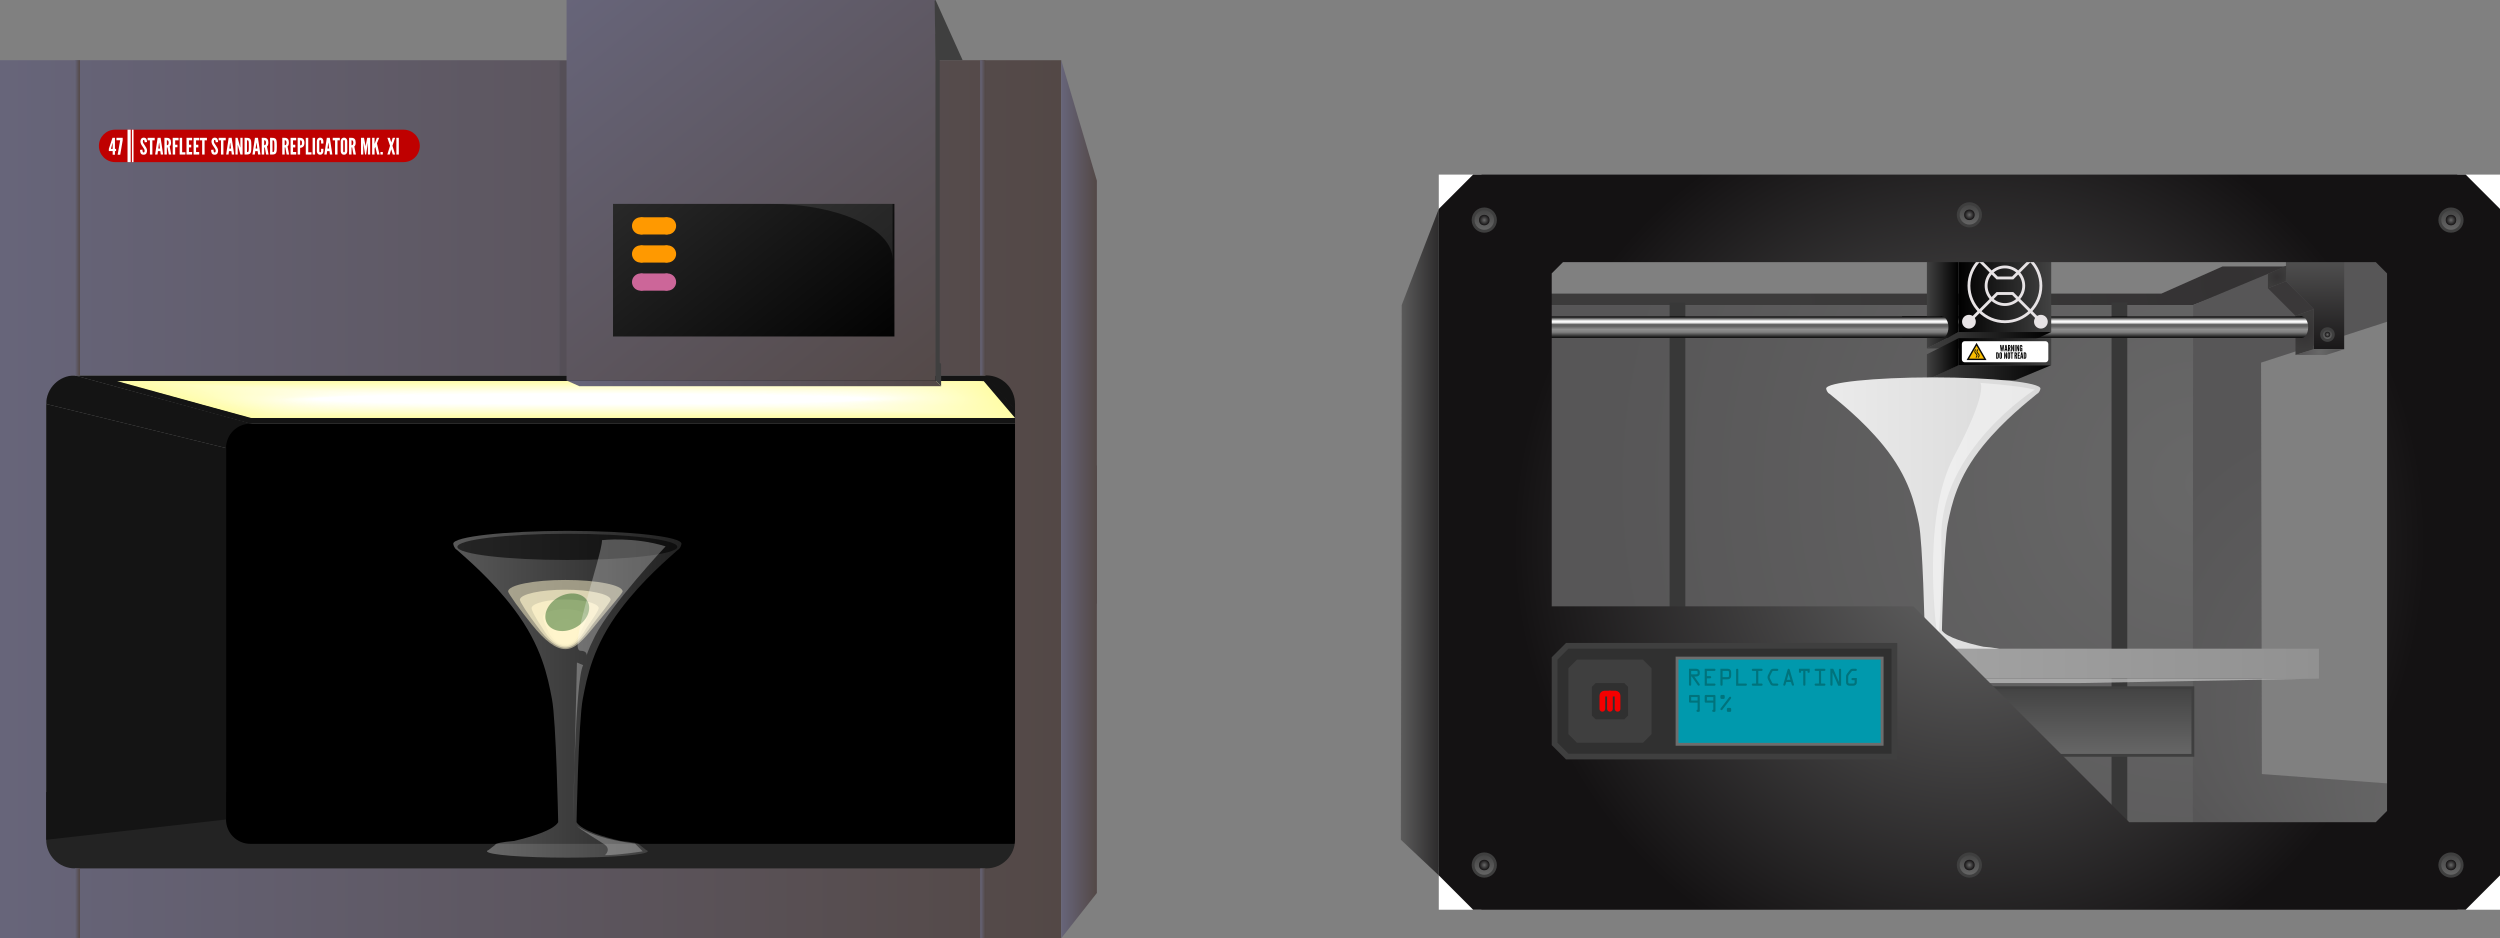 <?xml version="1.0" encoding="utf-8"?>
<!-- Generator: Adobe Illustrator 12.0.0, SVG Export Plug-In . SVG Version: 6.00 Build 51448)  -->
<!DOCTYPE svg PUBLIC "-//W3C//DTD SVG 1.1//EN" "http://www.w3.org/Graphics/SVG/1.1/DTD/svg11.dtd">
<svg  version="1.1" xmlns="http://www.w3.org/2000/svg" xmlns:xlink="http://www.w3.org/1999/xlink" width="873.999" height="328.036" viewBox="0 0 873.999 328.036"
	 overflow="visible" enable-background="new 0 0 873.999 328.036" xml:space="preserve">
<rect x="0" y="0" width="873.999" height="328.036" fill="#808080" stroke="none"/>
<g id="Ebene_1">
	<rect x="8.695" y="276.917" fill="#232323" width="354.667" height="36.667"/>
	<polygon fill="#141414" points="343.948,130.621 358.503,147.631 358.503,132.249 349.867,127.392 	"/>
	
		<radialGradient id="XMLID_48_" cx="-142.608" cy="98.894" r="154.368" gradientTransform="matrix(-1 0 0 1 636.391 0)" gradientUnits="userSpaceOnUse">
		<stop  offset="0" style="stop-color:#343233"/>
		<stop  offset="1" style="stop-color:#3C3B3B"/>
	</radialGradient>
	<polygon fill="url(#XMLID_48_)" points="755.607,102.646 776.999,93.146 802.499,93.146 766.694,106.642 760.499,106.642 
		746.611,106.642 525.499,106.642 525.499,102.646 	"/>
	
		<radialGradient id="XMLID_49_" cx="-133.544" cy="169.161" r="208.709" gradientTransform="matrix(-1 0 0 1 636.391 0)" gradientUnits="userSpaceOnUse">
		<stop  offset="0" style="stop-color:#686868"/>
		<stop  offset="1" style="stop-color:#575657"/>
	</radialGradient>
	<rect x="522.574" y="106.642" fill="url(#XMLID_49_)" width="244.12" height="192.775"/>
	<rect x="583.695" y="105.751" fill="#383838" width="5.5" height="187.5"/>
	<rect x="738.195" y="105.751" fill="#383838" width="5.5" height="187.5"/>
	
		<radialGradient id="XMLID_50_" cx="-190.435" cy="226.477" r="83.417" fx="-224.838" fy="302.469" gradientTransform="matrix(-1 0 0 1 636.391 0)" gradientUnits="userSpaceOnUse">
		<stop  offset="0" style="stop-color:#686868"/>
		<stop  offset="1" style="stop-color:#575657"/>
	</radialGradient>
	<polygon fill="url(#XMLID_50_)" points="766.694,106.642 831.327,79.686 852.538,79.686 852.538,106.642 790.466,126.769 
		790.754,270.604 852.538,275.224 852.538,299.417 772.389,299.417 766.603,298.446 	"/>
	
		<linearGradient id="XMLID_51_" gradientUnits="userSpaceOnUse" x1="-172.946" y1="77.647" x2="-172.946" y2="125.157" gradientTransform="matrix(-1 0 0 1 636.391 0)">
		<stop  offset="0" style="stop-color:#686868"/>
		<stop  offset="1" style="stop-color:#141213"/>
	</linearGradient>
	<polygon fill="url(#XMLID_51_)" points="819.52,122.079 808.885,122.079 808.885,108.072 799.154,98.341 799.154,84.857 
		819.52,84.61 	"/>
	
		<radialGradient id="XMLID_52_" cx="-174.619" cy="123.078" r="6.059" gradientTransform="matrix(-1 0 0 1 636.391 0)" gradientUnits="userSpaceOnUse">
		<stop  offset="0" style="stop-color:#686868"/>
		<stop  offset="1" style="stop-color:#575657"/>
	</radialGradient>
	<polygon fill="url(#XMLID_52_)" points="819.52,122.079 813.257,124.077 802.499,124.077 808.885,122.079 	"/>
	
		<radialGradient id="XMLID_53_" cx="-169.301" cy="116.074" r="6.093" gradientTransform="matrix(-1 0 0 1 636.391 0)" gradientUnits="userSpaceOnUse">
		<stop  offset="0" style="stop-color:#343233"/>
		<stop  offset="1" style="stop-color:#3C3B3B"/>
	</radialGradient>
	<polygon fill="url(#XMLID_53_)" points="802.499,124.077 802.499,110.409 808.885,108.072 808.885,122.079 	"/>
	
		<linearGradient id="XMLID_54_" gradientUnits="userSpaceOnUse" x1="-25.955" y1="118.098" x2="-25.955" y2="110.716" gradientTransform="matrix(-1 0 0 1 636.391 0)">
		<stop  offset="0" style="stop-color:#0B0B0B"/>
		<stop  offset="0.264" style="stop-color:#7F7F7F"/>
		<stop  offset="0.396" style="stop-color:#8E8E8E"/>
		<stop  offset="0.542" style="stop-color:#636363"/>
		<stop  offset="0.626" style="stop-color:#5F5F5F"/>
		<stop  offset="0.718" style="stop-color:#EAEAEA"/>
		<stop  offset="0.791" style="stop-color:#FFFFFF"/>
		<stop  offset="1" style="stop-color:#000000"/>
	</linearGradient>
	<rect x="519.999" y="110.646" fill="url(#XMLID_54_)" width="284.693" height="7.5"/>
	
		<linearGradient id="XMLID_55_" gradientUnits="userSpaceOnUse" x1="-168.301" y1="118.098" x2="-168.301" y2="110.716" gradientTransform="matrix(-1 0 0 1 636.391 0)">
		<stop  offset="0" style="stop-color:#0B0B0B"/>
		<stop  offset="0.264" style="stop-color:#7F7F7F"/>
		<stop  offset="0.396" style="stop-color:#8E8E8E"/>
		<stop  offset="0.542" style="stop-color:#636363"/>
		<stop  offset="0.626" style="stop-color:#5F5F5F"/>
		<stop  offset="0.718" style="stop-color:#EAEAEA"/>
		<stop  offset="0.791" style="stop-color:#FFFFFF"/>
		<stop  offset="1" style="stop-color:#000000"/>
	</linearGradient>
	<ellipse fill="url(#XMLID_55_)" cx="804.692" cy="114.396" rx="2.243" ry="3.75"/>
	<polygon fill="#3A3839" points="802.499,110.409 792.868,100.777 799.154,98.341 808.885,108.072 	"/>
	
		<radialGradient id="XMLID_56_" cx="-159.668" cy="96.837" r="3.585" gradientTransform="matrix(-1 0 0 1 636.391 0)" gradientUnits="userSpaceOnUse">
		<stop  offset="0" style="stop-color:#343233"/>
		<stop  offset="1" style="stop-color:#3C3B3B"/>
	</radialGradient>
	<polygon fill="url(#XMLID_56_)" points="792.868,100.777 792.868,95.726 799.249,92.896 799.154,98.341 	"/>
	<linearGradient id="XMLID_57_" gradientUnits="userSpaceOnUse" x1="673.638" y1="118.943" x2="717.101" y2="118.943">
		<stop  offset="0" style="stop-color:#424242"/>
		<stop  offset="1" style="stop-color:#000000"/>
	</linearGradient>
	<polygon fill="url(#XMLID_57_)" points="717.101,116.074 704.549,121.813 673.638,121.813 684.739,116.074 	"/>
	<linearGradient id="XMLID_58_" gradientUnits="userSpaceOnUse" x1="673.455" y1="130.298" x2="717.101" y2="130.298">
		<stop  offset="0" style="stop-color:#424242"/>
		<stop  offset="1" style="stop-color:#000000"/>
	</linearGradient>
	<polygon fill="url(#XMLID_58_)" points="717.101,127.672 704.496,132.923 673.455,132.923 684.604,127.672 	"/>
	<linearGradient id="XMLID_59_" gradientUnits="userSpaceOnUse" x1="673.638" y1="102.764" x2="684.739" y2="102.764">
		<stop  offset="0" style="stop-color:#424242"/>
		<stop  offset="1" style="stop-color:#000000"/>
	</linearGradient>
	<polygon fill="url(#XMLID_59_)" points="684.739,116.074 684.739,83.714 673.638,90.903 673.638,121.813 	"/>
	
		<linearGradient id="XMLID_60_" gradientUnits="userSpaceOnUse" x1="-80.71" y1="99.894" x2="-48.349" y2="99.894" gradientTransform="matrix(-1 0 0 1 636.391 0)">
		<stop  offset="0" style="stop-color:#424242"/>
		<stop  offset="1" style="stop-color:#000000"/>
	</linearGradient>
	<rect x="684.739" y="83.714" fill="url(#XMLID_60_)" width="32.361" height="32.36"/>
	
		<linearGradient id="XMLID_61_" gradientUnits="userSpaceOnUse" x1="-80.71" y1="122.946" x2="-48.349" y2="122.946" gradientTransform="matrix(-1 0 0 1 636.391 0)">
		<stop  offset="0" style="stop-color:#424242"/>
		<stop  offset="1" style="stop-color:#000000"/>
	</linearGradient>
	<rect x="684.739" y="118.221" fill="url(#XMLID_61_)" width="32.361" height="9.451"/>
	<g>
		<circle fill="none" stroke="#E7E3E5" cx="700.919" cy="99.894" r="12.577"/>
		<circle fill="none" stroke="#E7E3E5" cx="700.919" cy="99.894" r="6.577"/>
		<circle fill="#E7E3E5" cx="713.496" cy="112.471" r="2.406"/>
		<circle fill="#E7E3E5" cx="713.497" cy="87.317" r="2.406"/>
		<circle fill="#E7E3E5" cx="688.342" cy="87.317" r="2.406"/>
		<circle fill="#E7E3E5" cx="688.342" cy="112.471" r="2.406"/>
		<polyline fill="none" stroke="#E7E3E5" stroke-miterlimit="10" points="713.497,87.317 703.628,97.186 698.211,97.186 
			688.343,87.317 		"/>
		<polyline fill="none" stroke="#E7E3E5" stroke-miterlimit="10" points="688.342,112.471 698.211,102.603 703.628,102.603 
			713.496,112.471 		"/>
	</g>
	<path fill-rule="evenodd" clip-rule="evenodd" fill="#FFFFFF" d="M858.999,61.036c4.582,5.417,9.582,10.417,15,15c0-5,0-10,0-15
		C868.999,61.036,863.999,61.036,858.999,61.036z"/>
	<path fill-rule="evenodd" clip-rule="evenodd" fill="#FFFFFF" d="M517.999,61.036c-5,0-10,0-15,0c0,5,0,10,0,15
		C508.416,71.454,513.416,66.454,517.999,61.036z"/>
	<path fill-rule="evenodd" clip-rule="evenodd" fill="#FFFFFF" d="M873.999,303.036c-5.418,4.584-10.418,9.584-15,15c5,0,10,0,15,0
		C873.999,313.036,873.999,308.036,873.999,303.036z"/>
	<path fill-rule="evenodd" clip-rule="evenodd" fill="#FFFFFF" d="M502.999,303.036c0,5,0,10,0,15c5,0,10,0,15,0
		C513.416,312.62,508.416,307.62,502.999,303.036z"/>
	<linearGradient id="XMLID_62_" gradientUnits="userSpaceOnUse" x1="673.638" y1="125.53" x2="684.739" y2="125.53">
		<stop  offset="0" style="stop-color:#424242"/>
		<stop  offset="1" style="stop-color:#000000"/>
	</linearGradient>
	<polygon fill="url(#XMLID_62_)" points="673.638,123.864 673.638,132.838 684.739,127.672 684.739,118.221 	"/>
	<g>
		<g>
			<linearGradient id="XMLID_63_" gradientUnits="userSpaceOnUse" x1="638.43" y1="181.55" x2="713.334" y2="181.55">
				<stop  offset="0" style="stop-color:#EBEBEB"/>
				<stop  offset="1" style="stop-color:#D8D8D8"/>
			</linearGradient>
			<path fill="url(#XMLID_63_)" d="M675.882,131.932c-20.725,0.024-37.452,1.765-37.452,3.907c0,0.333,0.406,1.525,1.168,1.833
				c3.031,2.55,11.453,9.042,18.798,18.055c9.146,11.223,11.031,20.568,12.424,27.229c1.395,6.661,2.049,37.444,2.049,37.444
				c-1.589,2.478-9.017,4.502-14.521,5.698c-3.831,0.311-6.168,0.724-6.168,1.178l-2.132,1.548c-0.356,0.127-0.546,0.26-0.546,0.395
				c0,1.076,11.812,1.948,26.38,1.948c14.569,0,26.378-0.872,26.378-1.948c0-0.135-0.188-0.268-0.544-0.395l-2.131-1.548
				c0-0.454-2.337-0.867-6.169-1.178c-5.505-1.196-12.933-3.221-14.521-5.698c0,0,0.654-30.783,2.048-37.444
				c1.393-6.661,3.277-16.006,12.424-27.229c7.346-9.013,15.767-15.504,18.798-18.055c0.762-0.309,1.169-1.5,1.169-1.833
				C713.334,133.697,696.605,131.957,675.882,131.932z"/>
		</g>
	</g>
	<path opacity="0.44" fill="#FFFFFF" d="M711.373,136.198c0,0-33.552,21.355-32.688,52.385c0.577,20.703-1.201,35.414-1.201,35.414
		s-6.461-41.734,5.645-64.475s9.197-25.65,9.197-25.65S704.967,134.671,711.373,136.198z"/>
	<polygon opacity="0.87" fill="#B2B2B2" points="726.583,238.806 810.695,237.251 669.533,237.251 669.533,238.806 	"/>
	<linearGradient id="XMLID_64_" gradientUnits="userSpaceOnUse" x1="540.656" y1="232.015" x2="810.695" y2="232.015">
		<stop  offset="0" style="stop-color:#B4B4B4"/>
		<stop  offset="1" style="stop-color:#919191"/>
	</linearGradient>
	<rect x="540.656" y="226.779" fill="url(#XMLID_64_)" width="270.039" height="10.472"/>
	<linearGradient id="XMLID_65_" gradientUnits="userSpaceOnUse" x1="680.494" y1="264.067" x2="680.494" y2="240.429">
		<stop  offset="0" style="stop-color:#676767"/>
		<stop  offset="1" style="stop-color:#434343"/>
	</linearGradient>
	<rect x="594.36" y="240.429" fill="url(#XMLID_65_)" stroke="#3F3F3F" width="172.269" height="23.638"/>
	<radialGradient id="XMLID_66_" cx="688.499" cy="189.536" r="159.566" gradientUnits="userSpaceOnUse">
		<stop  offset="0" style="stop-color:#686868"/>
		<stop  offset="1" style="stop-color:#141213"/>
	</radialGradient>
	<path fill-rule="evenodd" clip-rule="evenodd" fill="url(#XMLID_66_)" d="M861.999,61.036h-347l-12,12v233l12,12h347l12-12v-233
		L861.999,61.036z M834.514,283.495c-1.674,1.674-2.274,2.273-3.948,3.947h-86.203l-75.475-75.476H542.484V95.579
		c1.674-1.674,2.274-2.274,3.948-3.948h284.133c1.674,1.674,2.274,2.274,3.948,3.948V283.495z"/>
	<linearGradient id="XMLID_67_" gradientUnits="userSpaceOnUse" x1="486.264" y1="189.536" x2="509.998" y2="189.536">
		<stop  offset="0" style="stop-color:#686868"/>
		<stop  offset="1" style="stop-color:#141213"/>
	</linearGradient>
	<polygon fill="url(#XMLID_67_)" points="502.999,306.036 489.742,293.586 490.037,106.642 502.999,73.036 	"/>
	<polygon fill-rule="evenodd" clip-rule="evenodd" fill="#3F3F3F" points="663.281,265.494 547.484,265.494 542.484,260.494 
		542.484,229.779 547.484,224.779 663.281,224.779 	"/>
	<path fill-rule="evenodd" clip-rule="evenodd" fill="#303030" d="M661.281,226.779c0,3.43,0,33.286,0,36.715
		c-3.835,0-111.363,0-112.969,0c-0.792-0.792-3.036-3.037-3.828-3.829c0-1.525,0-27.533,0-29.058
		c0.792-0.792,3.036-3.037,3.828-3.829C549.918,226.779,657.446,226.779,661.281,226.779z"/>
	
		<rect x="586.293" y="230.066" fill-rule="evenodd" clip-rule="evenodd" fill="#0099AD" stroke="#6D6D6D" width="71.701" height="30.142"/>
	<polygon fill="#141414" points="16.152,141.251 79.019,156.644 87.97,153.257 87.97,148.12 26.152,131.251 15.605,130.78 	"/>
	<path d="M367.713,286.49c0,4.707-3.816,8.523-8.523,8.523H87.542c-4.708,0-8.524-3.816-8.524-8.523V156.644
		c0-4.708,3.816-8.524,8.524-8.524h271.647c4.707,0,8.523,3.816,8.523,8.524V286.49z"/>
	<polygon fill="#141414" points="359.189,148.12 344.848,131.251 26.152,131.251 87.542,148.12 	"/>
	<g>
		<g>
			<path fill="#FFFDA9" d="M343.923,133.251c0.438,0.515,2.313,2.721,4.509,5.304c1.098,1.292,2.276,2.677,3.395,3.993
				c1.119,1.316,2.178,2.561,3.038,3.573c-4.185,0-70.815,0-136.466,0c-65.65,0-130.321,0-130.586,0
				c-0.198-0.054-7.722-2.122-17.29-4.751c-4.784-1.314-10.078-2.77-15.222-4.183c-5.144-1.414-10.138-2.786-14.321-3.936
				c6.719,0,28.903,0,58.427,0s66.388,0,102.466,0C274.029,133.251,343.047,133.251,343.923,133.251z"/>
		</g>
		<path fill="#FFFDAA" d="M42.094,133.309c6.726-0.001,28.75-0.003,58.042-0.004c29.335-0.001,65.945-0.002,101.789-0.002
			c71.635,0,140.137,0.002,141.204,0.006c0.635,0.513,2.612,2.698,4.783,5.257c1.085,1.281,2.166,2.67,3.184,3.958
			c1.042,1.319,2.057,2.534,2.849,3.535c-4.337,0.004-70.48,0.006-135.683,0.006s-129.409-0.002-129.872-0.006
			c-0.396-0.057-7.959-2.106-17.417-4.71c-4.729-1.303-9.901-2.745-14.88-4.145C51.053,135.803,46.169,134.446,42.094,133.309z"/>
		<path fill="#FFFDAB" d="M43.21,133.366c6.731-0.003,28.598-0.005,57.656-0.007c29.146-0.003,65.502-0.004,101.111-0.004
			c71.113,0,139.1,0.004,140.358,0.012c0.831,0.511,2.912,2.675,5.057,5.21c1.072,1.27,2.056,2.661,2.974,3.922
			c0.961,1.321,1.936,2.507,2.66,3.498c-4.491,0.007-70.146,0.012-134.902,0.012c-64.755,0-128.496-0.004-129.157-0.012
			c-0.596-0.061-8.196-2.091-17.543-4.67c-4.674-1.292-9.719-2.738-14.538-4.107C51.955,135.817,47.177,134.491,43.21,133.366z"/>
		<path fill="#FFFDAC" d="M44.326,133.424c6.737-0.004,28.445-0.008,57.27-0.011c28.957-0.004,65.06-0.006,100.434-0.006
			c70.59,0,138.062,0.007,139.511,0.018c1.027,0.508,3.211,2.653,5.331,5.164c1.06,1.259,1.941,2.65,2.763,3.887
			c0.878,1.323,1.814,2.48,2.471,3.46c-4.644,0.011-69.811,0.018-134.119,0.018s-127.583-0.007-128.442-0.018
			c-0.795-0.063-8.433-2.075-17.671-4.63c-4.619-1.281-9.54-2.723-14.196-4.07C52.854,135.838,48.184,134.537,44.326,133.424z"/>
		<path fill="#FFFDAD" d="M45.441,133.481c6.744-0.006,28.293-0.011,56.885-0.015c28.768-0.005,64.617-0.008,99.756-0.008
			c70.068,0,137.024,0.009,138.665,0.023c1.224,0.506,3.511,2.63,5.604,5.117c1.048,1.248,1.825,2.637,2.553,3.852
			c0.792,1.325,1.693,2.453,2.281,3.422c-4.797,0.015-69.476,0.024-133.336,0.024s-126.67-0.009-127.728-0.024
			c-0.994-0.066-8.67-2.059-17.798-4.589c-4.563-1.27-9.359-2.707-13.854-4.033C53.753,135.859,49.191,134.583,45.441,133.481z"/>
		<path fill="#FFFDAE" d="M46.557,133.539c6.75-0.007,28.141-0.014,56.5-0.019c28.579-0.007,64.174-0.011,99.079-0.011
			c69.546,0,135.987,0.011,137.819,0.029c1.419,0.504,3.809,2.607,5.878,5.07c1.034,1.237,1.707,2.62,2.342,3.817
			c0.702,1.325,1.572,2.426,2.093,3.385c-4.95,0.018-69.142,0.029-132.555,0.029c-63.413,0-125.757-0.011-127.013-0.029
			c-1.193-0.069-8.907-2.043-17.924-4.549c-4.509-1.258-9.18-2.692-13.512-3.995C54.653,135.88,50.199,134.628,46.557,133.539z"/>
		<path fill="#FFFDAF" d="M47.672,133.597c6.756-0.009,27.988-0.017,56.114-0.022c28.39-0.008,63.731-0.013,98.401-0.013
			c69.023,0,134.949,0.013,136.973,0.035c1.615,0.501,4.107,2.585,6.151,5.023c1.022,1.226,1.584,2.599,2.131,3.782
			c0.611,1.323,1.452,2.399,1.904,3.347c-5.104,0.022-68.807,0.035-131.772,0.035c-62.965,0-124.844-0.013-126.299-0.035
			c-1.392-0.072-9.144-2.028-18.051-4.509c-4.454-1.247-9-2.677-13.169-3.958C55.553,135.9,51.206,134.673,47.672,133.597z"/>
		<path fill="#FFFDB0" d="M48.788,133.654c6.762-0.011,27.836-0.02,55.729-0.026c28.201-0.009,63.289-0.015,97.724-0.015
			c68.501,0,133.911,0.016,136.126,0.041c1.812,0.499,4.407,2.563,6.426,4.977c1.01,1.215,1.46,2.573,1.92,3.747
			c0.517,1.318,1.331,2.372,1.715,3.31c-5.256,0.025-68.472,0.042-130.99,0.042c-62.518,0-123.931-0.016-125.584-0.042
			c-1.59-0.075-9.381-2.012-18.178-4.468c-4.399-1.236-8.818-2.662-12.828-3.92C56.454,135.919,52.213,134.719,48.788,133.654z"/>
		<path fill="#FFFDB1" d="M49.903,133.712c6.768-0.012,27.684-0.022,55.343-0.03c28.012-0.011,62.846-0.018,97.046-0.018
			c67.979,0,132.875,0.018,135.28,0.047c2.008,0.497,4.711,2.536,6.7,4.93c0.999,1.202,1.563,2.492,1.709,3.711
			c0.663,1.205,1.21,2.345,1.526,3.272c-5.41,0.029-68.138,0.047-130.208,0.047c-62.07,0-123.019-0.018-124.869-0.047
			c-1.79-0.078-9.618-1.996-18.306-4.428c-4.344-1.225-8.638-2.647-12.485-3.883C57.355,135.939,53.221,134.764,49.903,133.712z"/>
		<path fill="#FFFDB2" d="M51.019,133.77c6.774-0.014,27.531-0.025,54.958-0.034c27.823-0.012,62.403-0.02,96.369-0.02
			c67.457,0,131.836,0.021,134.433,0.053c2.204,0.495,5.011,2.513,6.974,4.883c0.987,1.192,1.475,2.469,1.499,3.677
			c0.605,1.191,1.089,2.318,1.337,3.234c-5.563,0.033-67.803,0.053-129.426,0.053s-122.106-0.02-124.155-0.053
			c-1.989-0.082-9.855-1.98-18.433-4.388c-4.289-1.213-8.457-2.633-12.143-3.845C58.256,135.957,54.228,134.81,51.019,133.77z"/>
		<path fill="#FFFDB3" d="M52.134,133.827c6.78-0.015,27.379-0.028,54.572-0.038c27.634-0.014,61.96-0.021,95.691-0.021
			c66.934,0,130.798,0.022,133.586,0.059c2.4,0.492,5.311,2.489,7.248,4.836c0.974,1.18,1.386,2.446,1.288,3.641
			c0.549,1.177,0.968,2.291,1.147,3.197c-5.716,0.037-67.468,0.059-128.644,0.059c-61.175,0-121.193-0.022-123.44-0.059
			c-2.188-0.084-10.092-1.965-18.56-4.347c-4.234-1.202-8.275-2.619-11.801-3.808C59.157,135.975,55.235,134.855,52.134,133.827z"/>
		<path fill="#FFFDB4" d="M53.25,133.885c6.786-0.017,27.227-0.031,54.187-0.041c27.445-0.015,61.518-0.024,95.014-0.024
			c66.412,0,129.762,0.025,132.74,0.065c2.597,0.49,5.61,2.467,7.521,4.79c0.962,1.169,1.297,2.423,1.078,3.606
			c0.491,1.164,0.847,2.264,0.959,3.159c-5.869,0.04-67.134,0.065-127.862,0.065s-120.28-0.025-122.726-0.065
			c-2.386-0.087-10.329-1.949-18.687-4.307c-4.179-1.191-8.093-2.604-11.459-3.771C60.06,135.991,56.243,134.901,53.25,133.885z"/>
		<path fill="#FFFDB5" d="M54.366,133.942c6.792-0.018,27.074-0.033,53.801-0.045c27.256-0.017,61.075-0.026,94.336-0.026
			c65.89,0,128.724,0.027,131.894,0.071c2.793,0.488,5.91,2.443,7.796,4.743c0.95,1.158,1.207,2.4,0.867,3.571
			c0.435,1.15,0.726,2.237,0.77,3.122c-6.022,0.043-66.799,0.071-127.08,0.071c-60.28,0-119.367-0.027-122.011-0.071
			c-2.585-0.09-10.565-1.934-18.813-4.267c-4.124-1.18-7.912-2.59-11.117-3.733C60.962,136.007,57.25,134.946,54.366,133.942z"/>
		<path fill="#FFFDB6" d="M55.481,134c6.799-0.02,26.922-0.036,53.416-0.049c27.067-0.018,60.632-0.028,93.659-0.028
			c65.367,0,127.686,0.029,131.047,0.077c2.989,0.485,6.21,2.421,8.069,4.696c0.938,1.147,1.119,2.376,0.657,3.536
			c0.377,1.136,0.604,2.21,0.58,3.084c-6.175,0.047-66.464,0.077-126.297,0.077c-59.833,0-118.455-0.029-121.296-0.077
			c-2.785-0.093-10.803-1.917-18.94-4.226c-4.069-1.168-7.729-2.576-10.775-3.695C61.865,136.022,58.257,134.992,55.481,134z"/>
		<path fill="#FFFDB7" d="M56.597,134.058c6.805-0.021,26.77-0.039,53.03-0.053c26.878-0.019,60.189-0.03,92.981-0.03
			c64.845,0,126.649,0.032,130.201,0.083c3.186,0.483,6.51,2.397,8.344,4.649c0.925,1.136,1.029,2.353,0.446,3.5
			c0.32,1.122,0.483,2.183,0.392,3.046c-6.329,0.051-66.129,0.083-125.515,0.083c-59.385,0-117.542-0.031-120.582-0.083
			c-2.983-0.096-11.04-1.902-19.067-4.186c-4.014-1.157-7.545-2.563-10.433-3.658C62.77,136.036,59.265,135.037,56.597,134.058z"/>
		<path fill="#FFFDB8" d="M57.712,134.115c6.811-0.022,26.617-0.042,52.645-0.056c26.689-0.021,59.747-0.032,92.304-0.032
			c64.323,0,125.611,0.034,129.355,0.088c3.381,0.481,6.808,2.375,8.616,4.603c0.913,1.125,0.94,2.33,0.236,3.465
			c0.263,1.108,0.362,2.156,0.202,3.009c-6.481,0.055-65.794,0.088-124.733,0.088c-58.938,0-116.628-0.034-119.867-0.088
			c-3.182-0.1-11.276-1.886-19.194-4.146c-3.959-1.146-7.361-2.549-10.09-3.621C63.674,136.047,60.272,135.083,57.712,134.115z"/>
		<path fill="#FFFDB9" d="M58.828,134.173c6.817-0.024,26.465-0.044,52.259-0.06c26.5-0.022,59.304-0.034,91.626-0.034
			c63.801,0,124.573,0.036,128.509,0.094c3.577,0.479,7.108,2.351,8.891,4.556c0.9,1.113,0.852,2.307,0.024,3.431
			c0.207,1.094,0.242,2.129,0.014,2.971c-6.635,0.058-65.459,0.094-123.95,0.094c-58.49,0-115.716-0.036-119.152-0.094
			c-3.381-0.103-11.518-1.854-19.321-4.105c-3.906-1.126-7.177-2.535-9.749-3.583C64.581,136.058,61.279,135.128,58.828,134.173z"/>
		<path fill="#FFFDBA" d="M59.943,134.23c6.823-0.026,26.312-0.047,51.874-0.064c26.312-0.023,58.861-0.036,90.949-0.036
			c63.278,0,123.536,0.038,127.662,0.1c3.773,0.476,7.408,2.329,9.165,4.509c0.888,1.102,0.762,2.284-0.187,3.395
			c0.149,1.08,0.121,2.102-0.176,2.934c-6.788,0.062-65.125,0.1-123.167,0.1s-114.803-0.038-118.438-0.1
			c-3.58-0.105-11.755-1.837-19.448-4.064c-3.851-1.115-6.991-2.521-9.406-3.545C65.488,136.067,62.287,135.174,59.943,134.23z"/>
		<path fill="#FFFDBB" d="M61.059,134.288c6.829-0.027,26.16-0.05,51.488-0.067c26.123-0.025,58.418-0.039,90.271-0.039
			c62.756,0,122.498,0.041,126.815,0.106c3.97,0.474,7.707,2.306,9.438,4.462c0.876,1.091,0.673,2.261-0.396,3.36
			c0.093,1.066,0,2.075-0.364,2.896c-6.941,0.065-64.791,0.106-122.386,0.106c-57.595,0-113.89-0.041-117.723-0.106
			c-3.779-0.109-11.993-1.821-19.576-4.024c-3.796-1.103-6.805-2.508-9.064-3.508C66.397,136.074,63.294,135.219,61.059,134.288z"/>
		<path fill="#FFFDBC" d="M62.174,134.346c6.835-0.029,26.007-0.053,51.103-0.071c25.934-0.026,57.976-0.041,89.594-0.041
			c62.234,0,121.46,0.042,125.969,0.112c4.166,0.472,8.008,2.282,9.713,4.416c0.863,1.08,0.584,2.238-0.607,3.325
			c0.035,1.053-0.121,2.048-0.554,2.859c-7.095,0.069-64.456,0.112-121.604,0.112s-112.978-0.042-117.008-0.112
			c-3.979-0.111-12.23-1.804-19.702-3.984c-3.742-1.092-6.617-2.495-8.722-3.471C67.308,136.078,64.301,135.265,62.174,134.346z"/>
		<path fill="#FFFDBD" d="M63.29,134.403c6.841-0.03,25.855-0.056,50.717-0.075c25.744-0.027,57.533-0.042,88.916-0.042
			c61.711,0,120.423,0.045,125.123,0.118c4.362,0.469,8.307,2.26,9.986,4.369c0.852,1.069,0.495,2.214-0.817,3.29
			c-0.022,1.039-0.242,2.021-0.743,2.821c-7.247,0.073-64.121,0.118-120.821,0.118c-56.7,0-112.064-0.045-116.293-0.118
			c-4.177-0.114-12.467-1.788-19.829-3.943c-3.687-1.08-6.428-2.481-8.38-3.433C68.222,136.08,65.309,135.31,63.29,134.403z"/>
		<path fill="#FFFDBE" d="M64.406,134.461c6.847-0.032,25.702-0.058,50.332-0.079c25.555-0.029,57.09-0.045,88.239-0.045
			c61.189,0,119.385,0.047,124.276,0.124c4.559,0.467,8.606,2.237,10.261,4.322c0.839,1.058,0.405,2.191-1.028,3.254
			c-0.079,1.025-0.363,1.994-0.932,2.784c-7.401,0.076-63.787,0.124-120.04,0.124c-56.252,0-111.152-0.047-115.579-0.124
			c-4.376-0.118-12.705-1.771-19.956-3.903c-3.632-1.068-6.237-2.467-8.038-3.396C69.138,136.078,66.316,135.356,64.406,134.461z"/>
		<path fill="#FFFEBF" d="M65.521,134.519c6.854-0.033,25.55-0.061,49.946-0.083c25.366-0.03,56.647-0.047,87.561-0.047
			c60.667,0,118.348,0.05,123.43,0.13c4.755,0.465,8.906,2.213,10.534,4.275c0.826,1.047,0.317,2.168-1.238,3.219
			c-0.137,1.011-0.484,1.967-1.121,2.746c-7.554,0.08-63.452,0.129-119.257,0.129s-110.239-0.049-114.865-0.129
			c-4.575-0.121-12.942-1.753-20.083-3.862c-3.578-1.057-6.043-2.453-7.696-3.358C70.058,136.073,67.324,135.401,65.521,134.519z"/>
		<path fill="#FFFEC0" d="M66.637,134.576c6.859-0.035,25.398-0.064,49.561-0.086c25.178-0.031,56.205-0.049,86.884-0.049
			c60.145,0,117.311,0.052,122.583,0.136c4.951,0.462,9.206,2.19,10.809,4.229c0.814,1.036,0.228,2.145-1.449,3.185
			c-0.193,0.997-0.605,1.939-1.311,2.708c-7.707,0.084-63.117,0.136-118.475,0.136c-55.357,0-109.326-0.052-114.149-0.136
			c-4.774-0.124-13.179-1.736-20.21-3.822c-3.522-1.045-5.848-2.438-7.354-3.321C70.983,136.063,68.331,135.447,66.637,134.576z"/>
		<path fill="#FFFEC1" d="M67.752,134.634c6.865-0.036,25.245-0.067,49.175-0.09c24.989-0.033,55.762-0.052,86.207-0.052
			c59.622,0,116.272,0.054,121.736,0.142c5.147,0.46,9.507,2.167,11.083,4.182c0.801,1.024,0.138,2.122-1.66,3.149
			c-0.251,0.983-0.727,1.913-1.499,2.67c-7.86,0.087-62.782,0.142-117.693,0.142c-54.91,0-108.413-0.054-113.435-0.142
			c-4.973-0.126-13.417-1.72-20.337-3.781c-3.468-1.033-5.829-2.187-7.011-3.284C71.676,136.515,69.338,135.492,67.752,134.634z"/>
		<path fill="#FFFEC2" d="M68.868,134.691c6.872-0.038,25.093-0.069,48.79-0.094c24.8-0.034,55.319-0.054,85.529-0.054
			c59.1,0,115.235,0.056,120.891,0.147c5.343,0.458,9.805,2.145,11.355,4.135c0.789,1.014,0.05,2.099-1.871,3.114
			c-0.307,0.969-0.847,1.886-1.688,2.633c-8.014,0.091-62.447,0.147-116.91,0.147s-107.5-0.056-112.721-0.147
			c-5.172-0.13-13.654-1.703-20.464-3.741c-3.413-1.021-5.652-2.162-6.669-3.246C72.572,136.546,70.346,135.538,68.868,134.691z"/>
		<path fill="#FFFEC3" d="M69.983,134.749c6.878-0.039,24.94-0.072,48.404-0.098c24.61-0.036,54.876-0.056,84.851-0.056
			c58.577,0,114.198,0.059,120.044,0.153c5.539,0.456,10.105,2.122,11.63,4.088c0.777,1.002-0.04,2.076-2.082,3.079
			c-0.364,0.956-0.968,1.859-1.877,2.596c-8.166,0.095-62.112,0.153-116.128,0.153c-54.015,0-106.587-0.059-112.006-0.153
			c-5.371-0.132-13.891-1.687-20.591-3.701c-3.358-1.01-5.476-2.138-6.328-3.208C73.469,136.577,71.353,135.583,69.983,134.749z"/>
		<path fill="#FFFEC4" d="M71.099,134.807c6.884-0.041,24.788-0.075,48.019-0.101c24.421-0.037,54.434-0.058,84.174-0.058
			c58.055,0,113.16,0.061,119.198,0.159c5.735,0.454,10.405,2.099,11.903,4.042c0.765,0.992-0.128,2.053-2.292,3.044
			c-0.421,0.941-1.089,1.832-2.065,2.558c-8.32,0.099-61.778,0.159-115.346,0.159s-105.675-0.061-111.292-0.159
			c-5.57-0.135-14.128-1.669-20.718-3.66c-3.304-0.998-5.298-2.114-5.985-3.171C74.366,136.608,72.36,135.629,71.099,134.807z"/>
		<path fill="#FFFEC5" d="M72.214,134.864c6.89-0.042,24.636-0.078,47.633-0.105c24.232-0.039,53.991-0.06,83.496-0.06
			c57.533,0,112.123,0.063,118.352,0.165c5.932,0.451,10.704,2.076,12.178,3.995c0.752,0.98-0.218,2.029-2.503,3.008
			c-0.479,0.928-1.21,1.805-2.255,2.521c-8.473,0.102-61.443,0.165-114.564,0.165c-53.12,0-104.762-0.063-110.576-0.165
			c-5.769-0.139-14.366-1.653-20.845-3.62c-3.249-0.986-5.121-2.089-5.643-3.134C75.262,136.639,73.368,135.674,72.214,134.864z"/>
		<path fill="#FFFEC6" d="M73.33,134.922c6.896-0.044,24.483-0.081,47.248-0.109c24.044-0.04,53.548-0.062,82.819-0.062
			c57.01,0,111.085,0.065,117.505,0.171c6.128,0.449,11.004,2.053,12.451,3.948c0.74,0.97-0.307,2.006-2.713,2.973
			c-0.535,0.914-1.331,1.778-2.444,2.483c-8.626,0.105-61.108,0.171-113.781,0.171c-52.672,0-103.849-0.065-109.862-0.171
			c-5.968-0.142-14.603-1.636-20.972-3.58c-3.193-0.974-4.944-2.065-5.301-3.096C76.159,136.669,74.375,135.72,73.33,134.922z"/>
		<path fill="#FFFEC7" d="M74.446,134.979c6.902-0.045,24.331-0.083,46.862-0.112c23.855-0.041,53.105-0.064,82.142-0.064
			c56.488,0,110.047,0.067,116.658,0.177c6.324,0.447,11.305,2.029,12.726,3.901c0.728,0.958-0.396,1.983-2.924,2.938
			c-0.593,0.9-1.452,1.75-2.633,2.445c-8.779,0.109-60.774,0.177-113,0.177s-102.937-0.067-109.147-0.177
			c-6.167-0.145-14.84-1.619-21.099-3.539c-3.139-0.963-4.767-2.041-4.959-3.059C77.056,136.701,75.382,135.765,74.446,134.979z"/>
		<path fill="#FFFEC8" d="M75.561,135.037c6.908-0.047,24.179-0.086,46.477-0.116c23.666-0.042,52.663-0.066,81.463-0.066
			c55.966,0,109.01,0.07,115.812,0.183c6.521,0.444,11.604,2.007,13,3.855c0.715,0.947-0.485,1.959-3.135,2.903
			c-0.649,0.886-1.573,1.724-2.822,2.408c-8.932,0.113-60.439,0.183-112.217,0.183c-51.777,0-102.023-0.07-108.433-0.183
			c-6.366-0.148-15.078-1.603-21.226-3.499c-3.084-0.951-4.59-2.016-4.617-3.021C77.953,136.731,76.39,135.811,75.561,135.037z"/>
		<path fill="#FFFEC9" d="M76.677,135.095c6.915-0.048,24.026-0.089,46.091-0.12c23.477-0.043,52.22-0.068,80.786-0.068
			c55.443,0,107.972,0.072,114.965,0.188c6.717,0.442,11.903,1.984,13.273,3.808c0.703,0.936-0.574,1.937-3.345,2.868
			c-0.707,0.873-1.694,1.697-3.012,2.37c-9.085,0.117-60.104,0.188-111.435,0.188s-101.11-0.072-107.718-0.188
			c-6.565-0.151-15.315-1.586-21.354-3.458c-3.029-0.939-4.413-1.992-4.274-2.984C78.849,136.762,77.397,135.856,76.677,135.095z"/>
		<path fill="#FFFECA" d="M77.792,135.152c6.92-0.05,23.874-0.092,45.706-0.124c23.288-0.045,51.777-0.071,80.109-0.071
			c54.921,0,106.934,0.074,114.119,0.194c6.913,0.44,12.203,1.96,13.547,3.761c0.69,0.925-0.663,1.914-3.556,2.833
			c-0.764,0.859-1.815,1.67-3.2,2.333c-9.239,0.12-59.77,0.195-110.653,0.195s-100.198-0.075-107.003-0.195
			c-6.764-0.153-15.552-1.569-21.48-3.418c-2.974-0.927-4.236-1.968-3.932-2.946C79.746,136.793,78.404,135.902,77.792,135.152z"/>
		<path fill="#FFFECB" d="M78.908,135.21c6.927-0.051,23.722-0.094,45.32-0.127c23.099-0.046,51.334-0.073,79.431-0.073
			c54.399,0,105.897,0.076,113.273,0.2c7.109,0.438,12.502,1.938,13.821,3.714c0.679,0.914-0.752,1.891-3.766,2.798
			c-0.821,0.844-1.937,1.643-3.39,2.295c-9.392,0.124-59.435,0.2-109.871,0.2c-50.435,0-99.285-0.077-106.289-0.2
			c-6.963-0.157-15.79-1.553-21.607-3.378c-2.92-0.916-4.059-1.943-3.591-2.909C80.643,136.824,79.412,135.947,78.908,135.21z"/>
		<path fill="#FFFECC" d="M80.023,135.268c6.933-0.053,23.569-0.097,44.935-0.131c22.91-0.048,50.892-0.075,78.754-0.075
			c53.876,0,104.859,0.079,112.426,0.206c7.305,0.435,12.802,1.916,14.095,3.668c0.666,0.903-0.842,1.867-3.978,2.762
			c-0.877,0.831-2.057,1.616-3.578,2.257c-9.544,0.127-59.1,0.206-109.088,0.206s-98.372-0.079-105.574-0.206
			c-7.162-0.16-16.027-1.536-21.734-3.337c-2.865-0.904-3.882-1.919-3.249-2.871C81.539,136.855,80.419,135.993,80.023,135.268z"/>
		<path fill="#FFFECD" d="M81.139,135.325c6.938-0.054,23.417-0.1,44.549-0.135c22.721-0.049,50.449-0.077,78.077-0.077
			c53.354,0,103.821,0.081,111.58,0.212c7.501,0.433,13.102,1.893,14.369,3.621c0.653,0.892-0.93,1.844-4.188,2.727
			c-0.935,0.817-2.178,1.589-3.768,2.22c-9.697,0.131-58.765,0.212-108.306,0.212c-49.54,0-97.459-0.081-104.859-0.212
			c-7.36-0.163-16.264-1.52-21.861-3.297c-2.81-0.893-3.705-1.895-2.906-2.834C82.436,136.886,81.426,136.038,81.139,135.325z"/>
		<path fill="#FFFECE" d="M82.254,135.383c6.945-0.056,23.264-0.103,44.164-0.139c22.532-0.051,50.006-0.08,77.398-0.08
			c52.832,0,102.784,0.083,110.733,0.218c7.698,0.431,13.402,1.869,14.643,3.574c0.642,0.881-1.02,1.821-4.398,2.692
			c-0.991,0.803-2.298,1.562-3.956,2.182c-9.851,0.135-58.431,0.218-107.524,0.218c-49.092,0-96.546-0.083-104.145-0.218
			c-7.56-0.166-16.501-1.502-21.988-3.256c-2.755-0.881-3.528-1.871-2.564-2.796C83.333,136.917,82.434,136.083,82.254,135.383z"/>
		<path fill="#FFFECF" d="M83.37,135.44c6.951-0.058,23.112-0.105,43.778-0.143c22.343-0.052,49.563-0.082,76.721-0.082
			c52.31,0,101.747,0.086,109.887,0.224c7.894,0.428,13.7,1.847,14.916,3.527c0.63,0.87-1.108,1.798-4.608,2.657
			c-1.049,0.789-2.419,1.535-4.146,2.145c-10.004,0.138-58.096,0.224-106.741,0.224s-95.634-0.085-103.43-0.224
			c-7.759-0.169-16.739-1.486-22.115-3.216c-2.701-0.869-3.351-1.846-2.222-2.759C84.229,136.948,83.441,136.129,83.37,135.44z"/>
		<path fill="#FFFED0" d="M84.486,135.498c6.957-0.059,22.959-0.108,43.393-0.146c22.154-0.054,49.121-0.084,76.044-0.084
			c51.787,0,100.708,0.088,109.041,0.23c8.091,0.426,14.001,1.823,15.19,3.481c0.616,0.859-1.197,1.775-4.819,2.622
			c-1.106,0.775-2.54,1.508-4.335,2.107c-10.157,0.142-57.761,0.23-105.959,0.23c-48.197,0-94.721-0.088-102.715-0.23
			c-7.958-0.172-16.976-1.469-22.242-3.176c-2.646-0.857-3.173-1.822-1.88-2.721C85.125,136.979,84.448,136.175,84.486,135.498z"/>
		<path fill="#FFFED1" d="M85.601,135.556c6.963-0.061,22.807-0.111,43.007-0.15c21.965-0.055,48.678-0.086,75.366-0.086
			c51.265,0,99.671,0.09,108.194,0.236c8.287,0.424,14.301,1.8,15.465,3.434c0.604,0.848-1.287,1.751-5.03,2.586
			c-1.163,0.762-2.661,1.481-4.524,2.069c-10.31,0.146-57.427,0.236-105.177,0.236s-93.808-0.09-102.001-0.236
			c-8.157-0.174-17.213-1.453-22.369-3.135c-2.591-0.846-2.997-1.797-1.538-2.684C86.022,137.01,85.456,136.22,85.601,135.556z"/>
		<path fill="#FFFED2" d="M86.717,135.613c6.969-0.062,22.654-0.114,42.622-0.154c21.776-0.056,48.235-0.088,74.689-0.088
			c50.743,0,98.634,0.092,107.348,0.242c8.483,0.421,14.601,1.778,15.738,3.387c0.592,0.837-1.57,1.087-5.24,2.552
			c-1.329,0.531-2.782,1.454-4.713,2.032c-10.463,0.149-57.092,0.242-104.395,0.242c-47.302,0-92.895-0.092-101.286-0.242
			c-8.355-0.178-17.45-1.437-22.496-3.095c-2.536-0.834-2.82-1.773-1.196-2.646C86.919,137.041,86.463,136.266,86.717,135.613z"/>
		<path fill="#FFFED3" d="M87.833,135.671c6.975-0.063,22.502-0.117,42.236-0.157c21.587-0.058,47.792-0.09,74.011-0.09
			c50.22,0,97.596,0.095,106.501,0.248c8.68,0.419,14.899,1.755,16.013,3.341c0.579,0.826-1.646,1.079-5.451,2.516
			c-1.378,0.521-2.904,1.427-4.902,1.994c-10.617,0.153-56.758,0.248-103.613,0.248s-91.982-0.095-100.571-0.248
			c-8.555-0.181-17.688-1.419-22.623-3.055c-2.481-0.822-2.643-1.749-0.854-2.609C87.815,137.072,87.47,136.311,87.833,135.671z"/>
		<path fill="#FFFED4" d="M88.948,135.729c6.981-0.065,22.35-0.12,41.851-0.161c21.398-0.059,47.35-0.092,73.333-0.092
			c49.698,0,96.559,0.097,105.655,0.253c8.875,0.417,15.198,1.732,16.286,3.294c0.567,0.815-1.721,1.072-5.661,2.481
			c-1.429,0.511-3.025,1.4-5.091,1.957c-10.77,0.157-56.422,0.253-102.83,0.253s-91.069-0.097-99.857-0.253
			c-8.753-0.184-17.926-1.403-22.75-3.014c-2.427-0.811-2.465-1.725-0.512-2.571C88.712,137.103,88.478,136.356,88.948,135.729z"/>
		<path fill="#FFFED4" d="M90.063,135.786c6.987-0.066,22.197-0.122,41.465-0.165c21.209-0.06,46.907-0.094,72.656-0.094
			c49.176,0,95.521,0.099,104.809,0.259c9.071,0.415,15.499,1.709,16.56,3.247c0.555,0.804-1.799,1.066-5.872,2.446
			c-1.478,0.5-3.146,1.373-5.28,1.919c-10.923,0.16-56.088,0.259-102.048,0.259c-45.959,0-90.156-0.099-99.142-0.259
			c-8.953-0.187-18.163-1.386-22.877-2.974c-2.372-0.799-2.289-1.7-0.169-2.534C89.609,137.134,89.485,136.402,90.063,135.786z"/>
		<path fill="#FFFED5" d="M91.179,135.844c6.994-0.068,22.045-0.125,41.08-0.169c21.02-0.062,46.464-0.096,71.979-0.096
			c48.654,0,94.483,0.101,103.962,0.265c9.268,0.412,15.797,1.687,16.833,3.2c0.543,0.793-1.875,1.059-6.083,2.411
			c-1.528,0.491-3.266,1.346-5.468,1.881c-11.076,0.164-55.753,0.265-101.266,0.265c-45.512,0-89.244-0.101-98.428-0.265
			c-9.151-0.19-18.4-1.369-23.004-2.934c-2.317-0.787-2.111-1.676,0.173-2.497C90.505,137.165,90.492,136.448,91.179,135.844z"/>
		<path fill="#FFFED6" d="M92.294,135.901c7-0.069,21.893-0.128,40.694-0.172c20.831-0.063,46.022-0.099,71.301-0.099
			c48.131,0,93.446,0.104,103.116,0.271c9.464,0.41,16.097,1.664,17.108,3.154c0.53,0.782-1.954,1.052-6.293,2.375
			c-1.579,0.482-3.388,1.319-5.658,1.844c-11.229,0.167-55.418,0.271-100.483,0.271s-88.331-0.104-97.713-0.271
			c-9.35-0.193-18.638-1.353-23.131-2.893c-2.262-0.776-1.934-1.652,0.515-2.459C91.402,137.195,91.5,136.493,92.294,135.901z"/>
		<path fill="#FFFED7" d="M93.41,135.959c7.006-0.071,21.74-0.13,40.309-0.176c20.642-0.064,45.579-0.101,70.624-0.101
			c47.609,0,92.408,0.105,102.269,0.277c9.66,0.408,16.398,1.641,17.382,3.107c0.518,0.771-2.033,1.045-6.505,2.341
			c-1.631,0.472-3.508,1.292-5.847,1.806c-11.382,0.171-55.084,0.277-99.702,0.277c-44.617,0-87.418-0.106-96.998-0.277
			c-9.55-0.196-18.875-1.336-23.258-2.853c-2.208-0.764-1.757-1.627,0.857-2.421C92.299,137.227,92.507,136.539,93.41,135.959z"/>
		<path fill="#FFFED8" d="M94.526,136.017c7.012-0.072,21.587-0.133,39.923-0.18c20.453-0.065,45.136-0.103,69.946-0.103
			c47.087,0,91.371,0.108,101.423,0.283c9.856,0.405,16.696,1.619,17.655,3.06c0.506,0.76-2.112,1.039-6.715,2.306
			c-1.683,0.463-3.629,1.265-6.036,1.769c-11.536,0.175-54.75,0.283-98.919,0.283s-86.505-0.108-96.284-0.283
			c-9.749-0.199-19.113-1.319-23.385-2.813c-2.153-0.752-1.581-1.603,1.199-2.384C93.195,137.257,93.514,136.584,94.526,136.017z"/>
		<path fill="#FFFED9" d="M95.641,136.074c7.018-0.074,21.436-0.136,39.538-0.184c20.264-0.067,44.693-0.105,69.269-0.105
			c46.564,0,90.333,0.11,100.577,0.289c10.052,0.403,16.996,1.596,17.93,3.014c0.493,0.749-2.194,1.031-6.926,2.27
			c-1.735,0.454-3.75,1.238-6.225,1.731c-11.688,0.179-54.415,0.289-98.137,0.289c-43.722,0-85.592-0.11-95.569-0.289
			c-9.947-0.202-19.35-1.303-23.512-2.772c-2.098-0.741-1.403-1.579,1.541-2.347C94.092,137.288,94.522,136.629,95.641,136.074z"/>
		<path fill="#FFFEDA" d="M96.757,136.132c7.024-0.076,21.283-0.139,39.152-0.188c20.075-0.068,44.25-0.107,68.591-0.107
			c46.042,0,89.295,0.112,99.73,0.294c10.249,0.401,17.295,1.573,18.203,2.967c0.48,0.738-2.274,1.024-7.136,2.235
			c-1.788,0.445-3.872,1.211-6.414,1.694c-11.842,0.182-54.08,0.294-97.355,0.294s-84.679-0.112-94.854-0.294
			c-10.146-0.205-19.587-1.287-23.639-2.732c-2.043-0.729-1.226-1.554,1.883-2.309C94.989,137.319,95.529,136.675,96.757,136.132z"
			/>
		<path fill="#FFFEDB" d="M97.873,136.189c7.03-0.077,21.13-0.142,38.767-0.191c19.886-0.07,43.808-0.109,67.914-0.109
			c45.52,0,88.258,0.115,98.884,0.301c10.445,0.398,17.596,1.551,18.478,2.92c0.468,0.727-2.356,1.018-7.347,2.2
			c-1.841,0.436-3.993,1.184-6.604,1.656c-11.995,0.186-53.745,0.3-96.572,0.3c-42.828,0-83.767-0.115-94.14-0.3
			c-10.345-0.208-19.825-1.27-23.766-2.691c-1.989-0.717-1.049-1.53,2.226-2.271C95.885,137.35,96.537,136.721,97.873,136.189z"/>
		<path fill="#FFFEDC" d="M98.988,136.247c7.037-0.079,20.979-0.145,38.381-0.195c19.697-0.071,43.365-0.112,67.236-0.112
			c44.998,0,87.22,0.117,98.037,0.307c10.641,0.396,17.895,1.528,18.751,2.873c0.456,0.716-2.438,1.01-7.557,2.165
			c-1.894,0.427-4.113,1.157-6.792,1.618c-12.148,0.189-53.411,0.307-95.791,0.307c-42.379,0-82.854-0.117-93.425-0.307
			c-10.544-0.211-20.062-1.253-23.893-2.651c-1.934-0.706-0.872-1.506,2.568-2.234C96.782,137.381,97.544,136.766,98.988,136.247z"
			/>
		<path fill="#FFFEDD" d="M100.104,136.305c7.042-0.08,20.826-0.147,37.996-0.199c19.508-0.073,42.922-0.114,66.559-0.114
			c44.475,0,86.182,0.12,97.19,0.313c10.837,0.394,18.194,1.505,19.025,2.827c0.443,0.705-2.521,1.002-7.768,2.129
			c-1.947,0.418-4.234,1.13-6.981,1.581c-12.301,0.193-53.076,0.313-95.008,0.313c-41.932,0-81.941-0.119-92.71-0.313
			c-10.743-0.214-20.3-1.236-24.02-2.61c-1.879-0.694-0.695-1.481,2.91-2.197C97.679,137.412,98.551,136.812,100.104,136.305z"/>
		<path fill="#FFFEDE" d="M101.219,136.362c7.048-0.082,20.673-0.15,37.61-0.203c19.319-0.074,42.479-0.116,65.881-0.116
			c43.953,0,85.145,0.122,96.345,0.318c11.033,0.392,18.493,1.483,19.298,2.78c0.432,0.694-2.604,0.997-7.978,2.095
			c-2.001,0.409-4.355,1.103-7.17,1.543c-12.454,0.197-52.741,0.318-94.226,0.318s-81.028-0.121-91.996-0.318
			c-10.942-0.217-20.537-1.22-24.147-2.57c-1.825-0.683-0.518-1.457,3.252-2.159C98.575,137.443,99.559,136.857,101.219,136.362z"/>
		<path fill="#FFFEDF" d="M102.335,136.42c7.054-0.083,20.521-0.153,37.225-0.206c19.13-0.076,42.037-0.118,65.204-0.118
			c43.431,0,84.107,0.124,95.498,0.324c11.229,0.39,18.793,1.46,19.573,2.733c0.419,0.683-2.688,0.989-8.189,2.06
			c-2.055,0.4-4.477,1.076-7.359,1.505c-12.607,0.2-52.406,0.324-93.444,0.324c-41.037,0-80.115-0.124-91.281-0.324
			c-11.141-0.22-20.774-1.204-24.273-2.53c-1.77-0.671-0.341-1.433,3.594-2.122C99.472,137.474,100.566,136.902,102.335,136.42z"/>
		<path fill="#FFFEE0" d="M103.45,136.478c7.061-0.084,20.369-0.156,36.839-0.21c18.941-0.077,41.594-0.12,64.526-0.12
			c42.908,0,83.069,0.126,94.651,0.33c11.426,0.387,19.093,1.437,19.847,2.686c0.406,0.672-2.772,0.98-8.4,2.024
			c-2.109,0.391-4.598,1.049-7.548,1.468c-12.761,0.204-52.072,0.33-92.662,0.33s-79.203-0.126-90.566-0.33
			c-11.34-0.223-21.013-1.187-24.401-2.489c-1.715-0.659-0.164-1.409,3.936-2.084C100.369,137.505,101.573,136.948,103.45,136.478z"
			/>
		<path fill="#FFFEE1" d="M104.566,136.535c7.066-0.086,20.216-0.158,36.454-0.214c18.752-0.078,41.152-0.122,63.849-0.122
			c42.386,0,82.032,0.128,93.805,0.336c11.622,0.385,19.392,1.415,20.121,2.64c0.394,0.662-2.856,0.972-8.61,1.989
			c-2.163,0.382-4.718,1.022-7.737,1.431c-12.914,0.208-51.737,0.336-91.879,0.336c-40.142,0-78.29-0.128-89.852-0.336
			c-11.539-0.226-21.25-1.171-24.528-2.449c-1.661-0.647,0.013-1.384,4.278-2.047C101.266,137.536,102.581,136.994,104.566,136.535z
			"/>
		<path fill="#FFFEE2" d="M105.682,136.593c7.073-0.087,20.063-0.161,36.068-0.217c18.563-0.08,40.708-0.125,63.171-0.125
			c41.864,0,80.995,0.13,92.958,0.342c11.818,0.383,19.691,1.393,20.395,2.593c0.381,0.651-2.94,0.964-8.821,1.954
			c-2.218,0.374-4.839,0.995-7.926,1.393c-13.067,0.211-51.402,0.342-91.097,0.342s-77.376-0.13-89.137-0.342
			c-11.738-0.229-21.487-1.154-24.655-2.409c-1.606-0.636,0.19-1.36,4.62-2.009C102.162,137.567,103.588,137.039,105.682,136.593z"
			/>
		<path fill="#FFFEE3" d="M106.797,136.65c7.079-0.089,19.911-0.164,35.683-0.221c18.374-0.081,40.266-0.126,62.494-0.126
			c41.341,0,79.957,0.133,92.112,0.348c12.014,0.38,19.991,1.37,20.668,2.546c0.369,0.64-3.026,0.956-9.032,1.919
			c-2.272,0.364-4.96,0.968-8.116,1.355c-13.22,0.215-51.067,0.348-90.314,0.348c-39.248,0-76.464-0.133-88.423-0.348
			c-11.937-0.232-21.725-1.138-24.782-2.368c-1.551-0.625,0.547-0.548,4.962-1.972C103.136,137.78,104.595,137.084,106.797,136.65z"
			/>
		<path fill="#FFFEE4" d="M107.913,136.708c7.085-0.091,19.759-0.167,35.297-0.225c18.186-0.082,39.823-0.128,61.816-0.128
			c40.819,0,78.919,0.135,91.266,0.354c12.21,0.378,20.29,1.347,20.942,2.5c0.356,0.629-3.111,0.946-9.242,1.883
			c-2.328,0.355-5.082,0.941-8.305,1.318c-13.374,0.218-50.733,0.354-89.533,0.354c-38.799,0-75.551-0.135-87.708-0.354
			c-12.136-0.235-21.962-1.122-24.909-2.328c-1.497-0.613,0.695-0.594,5.305-1.934C104.021,137.804,105.603,137.13,107.913,136.708z
			"/>
		<path fill="#FFFEE5" d="M109.028,136.766c7.091-0.092,19.606-0.169,34.912-0.229c17.997-0.083,39.38-0.131,61.139-0.131
			c40.297,0,77.882,0.137,90.419,0.359c12.407,0.376,20.589,1.325,21.216,2.453c0.344,0.618-3.196,0.938-9.453,1.849
			c-2.382,0.347-5.202,0.914-8.493,1.28c-13.527,0.222-50.398,0.359-88.75,0.359s-74.638-0.137-86.993-0.359
			c-12.335-0.238-22.2-1.105-25.036-2.288c-1.442-0.601,0.847-0.633,5.647-1.897C104.908,137.827,106.61,137.176,109.028,136.766z"
			/>
		<path fill="#FFFEE6" d="M110.144,136.823c7.097-0.094,19.454-0.172,34.526-0.232c17.808-0.085,38.938-0.133,60.461-0.133
			c39.774,0,76.844,0.139,89.573,0.365c12.603,0.374,20.888,1.303,21.49,2.406c0.332,0.608-3.282,0.929-9.664,1.813
			c-2.438,0.338-5.323,0.887-8.683,1.242c-13.68,0.226-50.063,0.366-87.968,0.366c-37.904,0-73.725-0.14-86.278-0.366
			c-12.534-0.241-22.438-1.089-25.163-2.247c-1.387-0.59,1.005-0.665,5.989-1.859C105.797,137.85,107.617,137.221,110.144,136.823z"
			/>
		<path fill="#FFFEE7" d="M111.259,136.881c7.103-0.095,19.302-0.175,34.141-0.236c17.618-0.086,38.495-0.135,59.783-0.135
			c39.252,0,75.807,0.142,88.727,0.371c12.8,0.371,21.188,1.28,21.764,2.359c0.319,0.597-3.368,0.921-9.874,1.778
			c-2.493,0.329-5.444,0.86-8.872,1.205c-13.833,0.229-49.729,0.371-87.186,0.371c-37.457,0-72.813-0.142-85.564-0.371
			c-12.733-0.244-22.675-1.073-25.29-2.207c-1.333-0.578,1.165-0.691,6.331-1.822C106.687,137.873,108.625,137.267,111.259,136.881z
			"/>
		<path fill="#FFFEE8" d="M112.375,136.938c7.109-0.097,19.149-0.178,33.755-0.24c17.429-0.088,38.052-0.137,59.106-0.137
			c38.73,0,74.769,0.144,87.88,0.377c12.996,0.369,21.486,1.258,22.038,2.313c0.306,0.586-3.454,0.911-10.084,1.743
			c-2.549,0.32-5.565,0.833-9.061,1.167c-13.986,0.233-49.394,0.377-86.404,0.377s-71.9-0.144-84.85-0.377
			c-12.932-0.247-22.913-1.057-25.417-2.167c-1.278-0.567,1.329-0.713,6.673-1.784C107.578,137.896,109.632,137.312,112.375,136.938
			z"/>
		<path fill="#FFFEE9" d="M113.49,136.996c7.116-0.098,18.997-0.181,33.37-0.244c17.24-0.089,37.609-0.139,58.429-0.139
			c38.208,0,73.731,0.146,87.034,0.383c13.192,0.367,21.785,1.236,22.312,2.266c0.294,0.575-3.54,0.902-10.295,1.708
			c-2.604,0.311-5.686,0.806-9.25,1.129c-14.139,0.237-49.059,0.383-85.622,0.383c-36.562,0-70.987-0.146-84.135-0.383
			c-13.131-0.25-23.15-1.04-25.543-2.126c-1.224-0.555,1.494-0.73,7.015-1.747C108.469,137.919,110.639,137.357,113.49,136.996z"/>
		<path fill="#FFFFEA" d="M114.606,137.054c7.122-0.1,18.844-0.184,32.984-0.248c17.052-0.09,37.167-0.142,57.751-0.142
			c37.686,0,72.694,0.149,86.188,0.389c13.388,0.364,22.084,1.214,22.585,2.219c0.282,0.565-3.627,0.893-10.506,1.673
			c-2.66,0.302-5.807,0.778-9.438,1.092c-14.292,0.241-48.725,0.389-84.839,0.389s-70.074-0.148-83.42-0.389
			c-13.33-0.253-23.389-1.023-25.671-2.085c-1.169-0.544,1.662-0.745,7.357-1.71C109.362,137.943,111.646,137.403,114.606,137.054z"
			/>
		<path fill="#FFFFEB" d="M115.722,137.111c7.127-0.101,18.692-0.186,32.599-0.251c16.863-0.092,36.724-0.144,57.074-0.144
			c37.163,0,71.656,0.151,85.341,0.395c13.584,0.362,22.384,1.191,22.86,2.172c0.269,0.554-3.714,0.883-10.717,1.638
			c-2.715,0.293-5.928,0.751-9.628,1.055c-14.445,0.244-48.39,0.395-84.057,0.395c-35.667,0-69.161-0.15-82.706-0.395
			c-13.529-0.256-23.626-1.007-25.798-2.045c-1.115-0.533,1.831-0.755,7.699-1.672C110.255,137.967,112.654,137.449,115.722,137.111
			z"/>
		<path fill="#FFFFEC" d="M116.837,137.169c7.134-0.103,18.54-0.189,32.213-0.255c16.674-0.093,36.281-0.146,56.396-0.146
			c36.64,0,70.618,0.153,84.494,0.401c13.781,0.36,22.683,1.169,23.134,2.125c0.256,0.543-3.801,0.873-10.927,1.603
			c-2.771,0.284-6.049,0.724-9.817,1.017c-14.599,0.248-48.055,0.401-83.275,0.401c-35.219,0-68.248-0.153-81.991-0.401
			c-13.728-0.259-23.864-0.992-25.925-2.004c-1.06-0.521,2.001-0.763,8.042-1.635C111.148,137.99,113.661,137.494,116.837,137.169z"
			/>
		<path fill="#FFFFED" d="M117.953,137.227c7.14-0.104,18.387-0.192,31.828-0.259c16.484-0.094,35.838-0.148,55.718-0.148
			c36.118,0,69.581,0.155,83.648,0.407c13.977,0.357,22.981,1.147,23.407,2.079c0.244,0.533-3.888,0.863-11.138,1.567
			c-2.827,0.275-6.17,0.697-10.006,0.979c-14.752,0.251-47.721,0.407-82.493,0.407s-67.335-0.155-81.276-0.407
			c-13.927-0.262-24.102-0.975-26.052-1.964c-1.006-0.51,2.172-0.77,8.384-1.598C112.042,138.014,114.668,137.54,117.953,137.227z"
			/>
		<path fill="#FFFFEE" d="M119.068,137.284c7.146-0.105,18.235-0.194,31.442-0.262c16.295-0.096,35.396-0.15,55.041-0.15
			c35.596,0,68.543,0.158,82.802,0.413c14.173,0.355,23.28,1.125,23.681,2.032c0.231,0.522-3.975,0.853-11.348,1.532
			c-2.883,0.266-6.291,0.67-10.195,0.942c-14.905,0.255-47.386,0.413-81.71,0.413c-34.324,0-66.422-0.158-80.562-0.413
			c-14.125-0.265-24.34-0.96-26.178-1.924c-0.952-0.499,2.344-0.772,8.726-1.56C112.937,138.038,115.676,137.585,119.068,137.284z"
			/>
		<path fill="#FFFFEF" d="M120.184,137.342c7.152-0.107,18.083-0.197,31.057-0.266c16.106-0.097,34.953-0.152,54.364-0.152
			c35.073,0,67.505,0.16,81.955,0.418c14.369,0.353,23.579,1.104,23.955,1.985c0.218,0.511-4.062,0.842-11.559,1.497
			c-2.939,0.257-6.412,0.644-10.384,0.904c-15.058,0.259-47.051,0.418-80.928,0.418s-65.51-0.16-79.847-0.418
			c-14.325-0.268-24.578-0.945-26.306-1.883c-0.897-0.488,2.517-0.773,9.067-1.522C113.831,138.063,116.683,137.63,120.184,137.342z
			"/>
		<path fill="#FFFFF0" d="M121.299,137.399c7.158-0.109,17.93-0.2,30.671-0.27c15.918-0.099,34.51-0.154,53.686-0.154
			c34.551,0,66.468,0.162,81.109,0.424c14.565,0.351,23.877,1.081,24.229,1.938c0.206,0.501-4.149,0.832-11.77,1.462
			c-2.996,0.248-6.533,0.616-10.573,0.866c-15.211,0.262-46.717,0.424-80.146,0.424c-33.43,0-64.597-0.162-79.132-0.424
			c-14.524-0.271-24.816-0.929-26.433-1.843c-0.843-0.477,2.69-0.773,9.41-1.485C114.726,138.087,117.69,137.676,121.299,137.399z"
			/>
		<path fill="#FFFFF1" d="M122.415,137.457c7.164-0.11,17.777-0.203,30.286-0.274c15.729-0.1,34.068-0.156,53.009-0.156
			c34.029,0,65.431,0.164,80.262,0.43c14.762,0.348,24.176,1.06,24.503,1.892c0.192,0.49-4.237,0.822-11.98,1.427
			c-3.052,0.238-6.654,0.589-10.762,0.829c-15.364,0.266-46.381,0.43-79.364,0.43c-32.982,0-63.684-0.165-78.417-0.43
			c-14.723-0.274-25.054-0.914-26.56-1.803c-0.789-0.465,2.864-0.772,9.752-1.448C115.621,138.111,118.698,137.722,122.415,137.457z
			"/>
		<path fill="#FFFFF2" d="M123.53,137.515c7.17-0.112,17.625-0.206,29.901-0.277c15.54-0.102,33.625-0.159,52.331-0.159
			c33.507,0,64.393,0.167,79.417,0.436c14.958,0.346,24.475,1.038,24.776,1.845c0.18,0.48-4.325,0.811-12.19,1.392
			c-3.108,0.229-6.775,0.563-10.951,0.792c-15.518,0.27-46.047,0.436-78.582,0.436s-62.771-0.167-77.703-0.436
			c-14.921-0.277-25.292-0.899-26.687-1.762c-0.734-0.455,3.039-0.769,10.094-1.41C116.516,138.135,119.705,137.767,123.53,137.515z
			"/>
		<path fill="#FFFFF3" d="M124.646,137.572c7.176-0.113,17.473-0.208,29.515-0.281c15.351-0.103,33.182-0.161,51.653-0.161
			c32.984,0,63.355,0.169,78.57,0.442c15.154,0.344,24.773,1.016,25.051,1.798c0.167,0.469-4.413,0.801-12.401,1.356
			c-3.165,0.22-6.896,0.535-11.141,0.753c-15.67,0.273-45.712,0.442-77.799,0.442c-32.087,0-61.858-0.168-76.989-0.442
			c-15.121-0.28-25.53-0.884-26.813-1.722c-0.68-0.444,3.213-0.765,10.437-1.373C117.412,138.161,120.713,137.813,124.646,137.572z"
			/>
		<path fill="#FFFFF4" d="M125.762,137.63c7.182-0.115,17.32-0.211,29.129-0.285c15.162-0.104,32.739-0.163,50.976-0.163
			c32.462,0,62.318,0.171,77.723,0.448c15.35,0.341,25.071,0.994,25.325,1.751c0.153,0.458-4.501,0.79-12.612,1.321
			c-3.221,0.211-7.017,0.508-11.329,0.716c-15.824,0.277-45.377,0.448-77.017,0.448c-31.639,0-60.945-0.171-76.273-0.448
			c-15.32-0.284-25.769-0.87-26.941-1.682c-0.626-0.433,3.388-0.759,10.778-1.335C118.307,138.185,121.72,137.858,125.762,137.63z"
			/>
		<path fill="#FFFFF5" d="M126.877,137.688c7.188-0.116,17.168-0.214,28.744-0.289c14.973-0.105,32.297-0.165,50.298-0.165
			c31.94,0,61.28,0.173,76.877,0.454c15.546,0.339,25.37,0.972,25.599,1.705c0.14,0.448-4.589,0.778-12.823,1.286
			c-3.277,0.202-7.138,0.481-11.518,0.679c-15.977,0.28-45.043,0.454-76.235,0.454s-60.033-0.173-75.559-0.454
			c-15.519-0.286-26.006-0.856-27.067-1.641c-0.572-0.423,3.563-0.753,11.12-1.298C119.203,138.21,122.728,137.903,126.877,137.688z
			"/>
		<path fill="#FFFFF6" d="M127.993,137.745c7.195-0.118,17.016-0.217,28.358-0.292c14.784-0.107,31.854-0.167,49.621-0.167
			c31.417,0,60.243,0.175,76.03,0.459c15.743,0.337,25.667,0.951,25.873,1.658c0.127,0.438-4.677,0.767-13.033,1.25
			c-3.334,0.193-7.259,0.455-11.708,0.641c-16.13,0.284-44.708,0.46-75.453,0.46c-30.744,0-59.12-0.176-74.844-0.46
			c-15.717-0.289-26.244-0.843-27.194-1.601c-0.518-0.413,3.738-0.747,11.462-1.26C120.099,138.235,123.735,137.949,127.993,137.745
			z"/>
		<path fill="#FFFFF7" d="M129.108,137.803c7.201-0.119,16.863-0.219,27.973-0.296c14.595-0.108,31.411-0.169,48.943-0.169
			c30.895,0,59.205,0.178,75.184,0.465c15.939,0.334,25.965,0.929,26.146,1.611c0.114,0.428-4.765,0.756-13.244,1.216
			c-3.391,0.184-7.38,0.427-11.896,0.604c-16.283,0.288-44.374,0.465-74.67,0.465s-58.207-0.178-74.13-0.465
			c-15.917-0.292-26.481-0.831-27.321-1.561c-0.464-0.403,3.914-0.738,11.805-1.223C120.995,138.26,124.742,137.995,129.108,137.803
			z"/>
		<path fill="#FFFFF8" d="M130.224,137.86c7.207-0.121,16.711-0.222,27.588-0.3c14.406-0.11,30.968-0.172,48.266-0.172
			c30.373,0,58.167,0.18,74.338,0.472c16.135,0.333,26.262,0.907,26.42,1.564c0.101,0.417-4.854,0.745-13.455,1.181
			c-3.447,0.174-7.5,0.4-12.085,0.566c-16.437,0.292-44.039,0.471-73.888,0.471c-29.85,0-57.294-0.18-73.415-0.471
			c-16.116-0.295-26.72-0.819-27.449-1.52c-0.409-0.394,4.09-0.73,12.147-1.185C121.891,138.286,125.75,138.04,130.224,137.86z"/>
		<path fill="#FFFFF9" d="M131.339,137.918c7.213-0.122,16.559-0.225,27.202-0.304c14.217-0.111,30.525-0.174,47.588-0.174
			c29.851,0,57.13,0.183,73.491,0.478c16.331,0.33,26.56,0.886,26.694,1.518c0.086,0.407-4.941,0.734-13.665,1.146
			c-3.504,0.166-7.622,0.374-12.274,0.528c-16.589,0.295-43.704,0.478-73.106,0.478s-56.381-0.183-72.7-0.478
			c-16.314-0.298-26.957-0.808-27.576-1.479c-0.354-0.385,4.266-0.721,12.489-1.148
			C122.787,138.311,126.757,138.085,131.339,137.918z"/>
		<path fill="#FFFFFA" d="M132.455,137.976c7.219-0.124,16.406-0.228,26.816-0.308c14.028-0.112,30.083-0.176,46.911-0.176
			c29.328,0,56.092,0.185,72.645,0.483c16.527,0.328,26.856,0.864,26.968,1.471c0.073,0.396-5.03,0.723-13.875,1.11
			c-3.561,0.156-7.743,0.346-12.463,0.49c-16.743,0.299-43.37,0.483-72.324,0.483c-28.955,0-55.469-0.185-71.986-0.483
			c-16.514-0.301-27.193-0.798-27.703-1.439c-0.3-0.376,4.442-0.711,12.831-1.11C123.683,138.336,127.764,138.131,132.455,137.976z"
			/>
		<path fill="#FFFFFB" d="M133.57,138.033c7.225-0.125,16.254-0.23,26.431-0.311c13.839-0.114,29.64-0.178,46.233-0.178
			c28.806,0,55.055,0.187,71.798,0.489c16.724,0.326,27.154,0.842,27.242,1.424c0.059,0.386-5.119,0.711-14.086,1.075
			c-3.618,0.147-7.864,0.319-12.653,0.453c-16.896,0.302-43.034,0.489-71.541,0.489c-28.507,0-54.556-0.187-71.271-0.489
			c-16.712-0.305-27.428-0.79-27.83-1.399c-0.244-0.369,4.618-0.701,13.173-1.073C124.58,138.361,128.771,138.176,133.57,138.033z"
			/>
		<path fill="#FFFFFC" d="M134.686,138.091c7.231-0.127,16.101-0.233,26.045-0.315c13.65-0.115,29.198-0.18,45.556-0.18
			c28.284,0,54.017,0.189,70.952,0.495c16.92,0.323,27.45,0.82,27.516,1.377c0.044,0.375-5.207,0.7-14.297,1.04
			c-3.674,0.138-7.985,0.292-12.842,0.416c-17.049,0.306-42.7,0.495-70.759,0.495c-28.059,0-53.643-0.189-70.557-0.495
			c-16.911-0.307-27.66-0.783-27.956-1.358c-0.187-0.362,4.794-0.689,13.515-1.035C125.476,138.387,129.779,138.222,134.686,138.091
			z"/>
		<path fill="#FFFFFD" d="M135.802,138.148c7.237-0.128,15.949-0.236,25.66-0.319c13.461-0.116,28.754-0.182,44.878-0.182
			c27.761,0,52.979,0.191,70.105,0.501c17.116,0.321,27.746,0.799,27.79,1.331c0.03,0.365-5.296,0.688-14.508,1.005
			c-3.731,0.128-8.105,0.266-13.03,0.378c-17.202,0.31-42.365,0.501-69.977,0.501s-52.73-0.191-69.842-0.501
			c-17.11-0.31-27.89-0.775-28.083-1.318c-0.127-0.355,4.971-0.679,13.857-0.998C126.372,138.412,130.786,138.268,135.802,138.148z"
			/>
		<path fill="#FFFFFE" d="M136.917,138.206c7.244-0.13,15.796-0.239,25.275-0.322c13.272-0.118,28.312-0.185,44.201-0.185
			c27.239,0,51.942,0.193,69.259,0.507c17.312,0.319,28.042,0.776,28.063,1.284c0.015,0.354-5.384,0.687-14.718,0.97
			c-3.788,0.124-8.227,0.238-13.22,0.34c-17.355,0.313-42.03,0.507-69.195,0.507c-27.164,0-51.817-0.194-69.127-0.507
			c-17.31-0.313-28.115-0.767-28.21-1.278c-0.065-0.349,5.147-0.68,14.199-0.96C127.269,138.433,131.793,138.313,136.917,138.206z"
			/>
		<path fill="#FFFFFF" d="M303.195,139.501c0,0.483-10.829,0.921-28.337,1.237c-17.508,0.317-41.696,0.513-68.413,0.513
			s-50.904-0.196-68.413-0.513c-17.508-0.316-28.337-0.754-28.337-1.237s10.829-0.921,28.337-1.237
			c17.508-0.317,41.696-0.513,68.413-0.513s50.904,0.196,68.413,0.513C292.366,138.58,303.195,139.018,303.195,139.501z"/>
	</g>
	<linearGradient id="XMLID_68_" gradientUnits="userSpaceOnUse" x1="0" y1="174.536" x2="371" y2="174.536">
		<stop  offset="0" style="stop-color:#67657A"/>
		<stop  offset="1" style="stop-color:#534846"/>
	</linearGradient>
	<path fill="url(#XMLID_68_)" d="M0,21.036v307h371v-307H0z M354.848,293.586c0,5.522-4.478,10-10,10H26.152
		c-5.523,0-10-4.478-10-10V141.251c0-5.523,4.477-10,10-10h318.695c5.522,0,10,4.477,10,10V293.586z"/>
	<linearGradient id="XMLID_69_" gradientUnits="userSpaceOnUse" x1="371" y1="186.876" x2="383.464" y2="186.876">
		<stop  offset="0" style="stop-color:#67657A"/>
		<stop  offset="1" style="stop-color:#534846"/>
	</linearGradient>
	<rect x="371" y="162.729" fill="url(#XMLID_69_)" width="12.464" height="48.293"/>
	<linearGradient id="XMLID_70_" gradientUnits="userSpaceOnUse" x1="371" y1="174.536" x2="383.464" y2="174.536">
		<stop  offset="0" style="stop-color:#67657A"/>
		<stop  offset="1" style="stop-color:#534846"/>
	</linearGradient>
	<polygon fill="url(#XMLID_70_)" points="371,21.036 383.464,63.17 383.464,312.193 371,328.036 	"/>
	<rect x="195.663" y="21.253" opacity="0.08" width="4.69" height="109.998"/>
	<linearGradient id="XMLID_71_" gradientUnits="userSpaceOnUse" x1="203.992" y1="-7.033" x2="325.652" y2="145.719">
		<stop  offset="0" style="stop-color:#67657A"/>
		<stop  offset="1" style="stop-color:#534846"/>
	</linearGradient>
	<rect x="198.067" fill="url(#XMLID_71_)" width="128.998" height="133.021"/>
	<linearGradient id="XMLID_72_" gradientUnits="userSpaceOnUse" x1="232.514" y1="55.554" x2="296.869" y2="136.356">
		<stop  offset="0.006" style="stop-color:#292929"/>
		<stop  offset="1" style="stop-color:#000000"/>
	</linearGradient>
	<rect x="214.308" y="71.28" fill="url(#XMLID_72_)" width="98.382" height="46.355"/>
	<path opacity="0.1" fill="#FFFFFF" d="M269.416,71.279h42.641v19.406C312.057,79.968,292.966,71.279,269.416,71.279z"/>
	<polygon fill="#141414" points="16.152,141.251 79.019,156.644 79.019,286.49 16.152,293.586 	"/>
	<linearGradient id="XMLID_73_" gradientUnits="userSpaceOnUse" x1="198.067" y1="134.023" x2="329.015" y2="134.023">
		<stop  offset="0" style="stop-color:#67657A"/>
		<stop  offset="1" style="stop-color:#534846"/>
	</linearGradient>
	<polygon fill="url(#XMLID_73_)" points="198.067,133.021 202.56,135.023 329.015,135.023 327.065,133.021 	"/>
	<polygon fill="#3F3F3F" points="328.524,126.743 328.524,11.876 327.065,11.876 327.065,133.021 329.015,135.023 329.015,127.244 	
		"/>
	<polyline fill="#3F3F3F" points="327.065,0 336.537,21.036 327.065,21.036 326.748,0.317 	"/>
	<g opacity="0.35">
		<g>
			<linearGradient id="XMLID_74_" gradientUnits="userSpaceOnUse" x1="158.461" y1="242.712" x2="238.243" y2="242.712">
				<stop  offset="0" style="stop-color:#FFFFFF"/>
				<stop  offset="1" style="stop-color:#606060"/>
			</linearGradient>
			<path fill="url(#XMLID_74_)" d="M198.352,185.586c-22.074,0.028-39.891,2.031-39.891,4.499c0,0.384,0.433,1.756,1.244,2.111
				c3.23,2.936,12.199,10.41,20.023,20.787c9.742,12.921,11.749,23.68,13.233,31.349s2.182,43.11,2.182,43.11
				c-1.692,2.853-9.604,5.184-15.467,6.561c-4.082,0.358-6.57,0.834-6.57,1.356l-2.27,1.782c-0.38,0.146-0.581,0.299-0.581,0.455
				c0,1.238,12.579,2.242,28.097,2.242s28.097-1.004,28.097-2.242c0-0.156-0.201-0.309-0.581-0.455l-2.27-1.782
				c0-0.522-2.488-0.998-6.57-1.356c-5.863-1.377-13.774-3.708-15.467-6.561c0,0,0.697-35.441,2.182-43.11
				s3.491-18.428,13.233-31.349c7.824-10.377,16.793-17.851,20.023-20.787c0.811-0.355,1.244-1.728,1.244-2.111
				C238.243,187.617,220.426,185.614,198.352,185.586z"/>
		</g>
	</g>
	<ellipse opacity="0.58" cx="198.352" cy="191.189" rx="38.453" ry="4.583"/>
	<g>
		<path opacity="0.51" fill="#FFF5CC" d="M208.391,218.242c4.15-5.159,9.281-10.809,9.281-11.491c0-2.209-8.961-4-20.016-4
			c-11.054,0-20.016,1.791-20.016,4c0,0.689,4.136,6.443,8.351,11.658c4.579,5.667,8.305,8.526,11.665,8.526
			C201.05,226.935,203.788,223.963,208.391,218.242z"/>
		<path opacity="0.632" fill="#FFF5CC" d="M197.618,206.162c8.642,0,15.588,1.523,15.869,3.43c0.103,0.695-3.636,5.149-6.748,9.258
			c-3.453,4.882-5.985,7.59-9.121,7.59c-3.111,0-6.385-2.624-9.819-7.464c-3.161-4.151-6.153-8.683-6.05-9.384
			C182.028,207.685,188.977,206.162,197.618,206.162z"/>
		<path opacity="0.755" fill="#FFF5CC" d="M197.579,209.572c6.229,0,11.228,1.262,11.723,2.86c0.221,0.713-2.141,3.966-4.215,7.026
			c-2.302,4.043-4.629,6.487-7.507,6.487c-2.862,0-5.684-2.388-7.973-6.403c-2.107-3.088-3.972-6.393-3.75-7.11
			C186.35,210.834,191.351,209.572,197.579,209.572z"/>
		<path opacity="0.877" fill="#FFF5CC" d="M197.54,212.983c3.816,0,6.923,0.986,7.576,2.289c0.364,0.726-0.645,2.784-1.682,4.794
			c-1.151,3.203-3.273,5.383-5.894,5.383c-2.613,0-4.981-2.152-6.126-5.342c-1.054-2.024-1.813-4.108-1.45-4.835
			C190.616,213.969,193.724,212.983,197.54,212.983z"/>
		<circle fill="#FFF5CC" cx="197.501" cy="220.674" r="4.28"/>
	</g>
	
		<ellipse transform="matrix(0.474 0.88 -0.88 0.474 292.817 -61.882)" opacity="0.41" fill="#004C00" cx="198.204" cy="214.147" rx="6.082" ry="8.071"/>
	<path opacity="0.28" fill="#FFFFFF" d="M232.695,191.001c0,0-19.25,20.5-24.75,31.5s-0.407,5-5,5s7.645-33.685,7.517-38.662
		C210.462,188.839,221.475,187.527,232.695,191.001z"/>
	<path opacity="0.28" fill="#FFFFFF" d="M201.562,288.635c0,0,4.996,4.382,20.421,6.269l2.717,2.717c0,0-8.236,1.34-13.189,1.34
		c0.661-0.66,1.965-2.269-0.283-3.821S203.359,290.433,201.562,288.635z"/>
	<path opacity="0.28" fill="#FFFFFF" d="M201.693,231.615l-1.324,55.828c0,0,0.633-49.728,3.51-54.907L201.693,231.615z"/>
	<linearGradient id="XMLID_75_" gradientUnits="userSpaceOnUse" x1="26.152" y1="76.144" x2="27.942" y2="76.144">
		<stop  offset="0" style="stop-color:#67657A"/>
		<stop  offset="1" style="stop-color:#534846"/>
	</linearGradient>
	<rect x="26.152" y="21.036" fill="url(#XMLID_75_)" width="1.79" height="110.215"/>
	<linearGradient id="XMLID_76_" gradientUnits="userSpaceOnUse" x1="342.698" y1="76.144" x2="344.487" y2="76.144">
		<stop  offset="0" style="stop-color:#67657A"/>
		<stop  offset="1" style="stop-color:#534846"/>
	</linearGradient>
	<rect x="342.698" y="21.036" fill="url(#XMLID_76_)" width="1.789" height="110.215"/>
	<linearGradient id="XMLID_77_" gradientUnits="userSpaceOnUse" x1="26.152" y1="315.753" x2="27.942" y2="315.753">
		<stop  offset="0" style="stop-color:#67657A"/>
		<stop  offset="1" style="stop-color:#534846"/>
	</linearGradient>
	<rect x="26.152" y="303.586" fill="url(#XMLID_77_)" width="1.79" height="24.333"/>
	<linearGradient id="XMLID_78_" gradientUnits="userSpaceOnUse" x1="342.698" y1="315.753" x2="344.487" y2="315.753">
		<stop  offset="0" style="stop-color:#67657A"/>
		<stop  offset="1" style="stop-color:#534846"/>
	</linearGradient>
	<rect x="342.698" y="303.586" fill="url(#XMLID_78_)" width="1.789" height="24.333"/>
	
		<linearGradient id="XMLID_79_" gradientUnits="userSpaceOnUse" x1="-35.559" y1="118.098" x2="-35.559" y2="110.716" gradientTransform="matrix(-1 0 0 1 636.391 0)">
		<stop  offset="0" style="stop-color:#0B0B0B"/>
		<stop  offset="0.264" style="stop-color:#7F7F7F"/>
		<stop  offset="0.396" style="stop-color:#8E8E8E"/>
		<stop  offset="0.542" style="stop-color:#636363"/>
		<stop  offset="0.626" style="stop-color:#5F5F5F"/>
		<stop  offset="0.718" style="stop-color:#EAEAEA"/>
		<stop  offset="0.791" style="stop-color:#FFFFFF"/>
		<stop  offset="1" style="stop-color:#000000"/>
	</linearGradient>
	<rect x="664.971" y="110.646" fill="url(#XMLID_79_)" width="13.958" height="7.5"/>
	
		<linearGradient id="XMLID_80_" gradientUnits="userSpaceOnUse" x1="-42.538" y1="118.098" x2="-42.538" y2="110.716" gradientTransform="matrix(-1 0 0 1 636.391 0)">
		<stop  offset="0" style="stop-color:#0B0B0B"/>
		<stop  offset="0.264" style="stop-color:#7F7F7F"/>
		<stop  offset="0.396" style="stop-color:#8E8E8E"/>
		<stop  offset="0.542" style="stop-color:#636363"/>
		<stop  offset="0.626" style="stop-color:#5F5F5F"/>
		<stop  offset="0.718" style="stop-color:#EAEAEA"/>
		<stop  offset="0.791" style="stop-color:#FFFFFF"/>
		<stop  offset="1" style="stop-color:#000000"/>
	</linearGradient>
	<ellipse fill="url(#XMLID_80_)" cx="678.928" cy="114.396" rx="2.243" ry="3.75"/>
	<path fill="#FFFFFF" d="M716.091,125.659c0,0.552-0.447,1-1,1h-28.227c-0.553,0-1-0.448-1-1v-5.383c0-0.552,0.447-1,1-1h28.227
		c0.553,0,1,0.448,1,1V125.659z"/>
	<polygon fill="#3F3F3F" points="577.371,256.666 574.371,259.666 551.313,259.666 548.313,256.666 548.313,233.607 
		551.313,230.607 574.371,230.607 577.371,233.607 	"/>
	<polygon fill="#303030" points="569.173,250.16 567.865,251.467 557.818,251.467 556.511,250.16 556.511,240.113 557.818,238.806 
		567.865,238.806 569.173,240.113 	"/>
	<g>
		<path fill="#00737C" d="M591.236,239.343c0,0.244-0.106,0.381-0.381,0.381s-0.382-0.137-0.382-0.381v-5.551h2.563
			c0.603,0,1.205,0.427,1.205,1.105v0.526c0,0.717-0.595,1.083-1.205,1.083h-0.701l1.716,2.455c0.083,0.115,0.19,0.259,0.19,0.404
			c0,0.213-0.176,0.358-0.389,0.358c-0.153,0-0.252-0.091-0.336-0.213l-2.104-3.004h-0.176V239.343z M591.236,235.744h1.693
			c0.213,0,0.549-0.015,0.549-0.32v-0.526c0-0.305-0.313-0.343-0.541-0.343h-1.701V235.744z"/>
		<path fill="#00737C" d="M599.35,238.961c0.198,0,0.382,0.107,0.382,0.381s-0.184,0.381-0.382,0.381h-3.386v-5.933h3.386
			c0.198,0,0.382,0.106,0.382,0.381c0,0.274-0.184,0.381-0.382,0.381h-2.623v1.822h1.121c0.198,0,0.382,0.107,0.382,0.381
			s-0.184,0.381-0.382,0.381h-1.121v1.822H599.35z"/>
		<path fill="#00737C" d="M602.217,239.343c0,0.244-0.106,0.381-0.381,0.381s-0.382-0.137-0.382-0.381v-5.551h2.532
			c0.351,0,0.603,0.053,0.877,0.313c0.328,0.305,0.358,0.587,0.358,0.999v1.037c0,0.389-0.03,0.664-0.313,0.976
			c-0.298,0.335-0.61,0.366-1.022,0.366h-1.67V239.343z M602.217,236.72h1.693c0.449,0,0.549-0.114,0.549-0.549v-1.067
			c0-0.435-0.1-0.549-0.549-0.549h-1.693V236.72z"/>
		<path fill="#00737C" d="M610.33,238.961c0.198,0,0.382,0.107,0.382,0.381s-0.184,0.381-0.382,0.381h-3.386v-5.551
			c0-0.244,0.107-0.381,0.382-0.381s0.381,0.137,0.381,0.381v4.789H610.33z"/>
		<path fill="#00737C" d="M614.7,238.961h1.12c0.198,0,0.382,0.107,0.382,0.381s-0.184,0.381-0.382,0.381h-3.004
			c-0.198,0-0.382-0.107-0.382-0.381s0.184-0.381,0.382-0.381h1.121v-4.407h-1.121c-0.198,0-0.382-0.107-0.382-0.381
			c0-0.275,0.184-0.381,0.382-0.381h3.004c0.198,0,0.382,0.106,0.382,0.381c0,0.274-0.184,0.381-0.382,0.381h-1.12V238.961z"/>
		<path fill="#00737C" d="M619.977,239.724c-0.572,0-0.9-0.229-1.144-0.725l-0.702-1.418c-0.13-0.259-0.206-0.503-0.206-0.801
			c0-0.335,0.062-0.542,0.214-0.847l0.701-1.411c0.26-0.526,0.588-0.732,1.175-0.732h1.296c0.168,0,0.382,0.091,0.382,0.381
			c0,0.274-0.206,0.381-0.382,0.381h-1.273c-0.327,0-0.381,0.03-0.525,0.32l-0.664,1.327c-0.099,0.206-0.16,0.343-0.16,0.58
			c0,0.213,0.068,0.343,0.16,0.526l0.648,1.319c0.152,0.313,0.229,0.335,0.572,0.335h1.242c0.168,0,0.382,0.092,0.382,0.381
			c0,0.274-0.206,0.381-0.382,0.381H619.977z"/>
		<path fill="#00737C" d="M624.919,234.18c0.061-0.206,0.145-0.389,0.389-0.389c0.252,0,0.343,0.19,0.396,0.389l1.472,5.163
			c0.054,0.183-0.152,0.381-0.366,0.381c-0.236,0-0.358-0.198-0.411-0.381l-0.282-0.915h-1.625l-0.289,0.915
			c-0.054,0.183-0.176,0.381-0.412,0.381c-0.214,0-0.419-0.198-0.366-0.381L624.919,234.18z M625.315,235.599H625.3l-0.595,2.066
			h1.197L625.315,235.599z"/>
		<path fill="#00737C" d="M629.669,234.554v0.274c0,0.244-0.106,0.381-0.381,0.381s-0.382-0.138-0.382-0.381v-1.037h3.768v1.037
			c0,0.244-0.107,0.381-0.382,0.381s-0.381-0.138-0.381-0.381v-0.274h-0.739v4.789c0,0.244-0.107,0.381-0.382,0.381
			s-0.381-0.137-0.381-0.381v-4.789H629.669z"/>
		<path fill="#00737C" d="M636.662,238.961h1.12c0.198,0,0.382,0.107,0.382,0.381s-0.184,0.381-0.382,0.381h-3.004
			c-0.198,0-0.382-0.107-0.382-0.381s0.184-0.381,0.382-0.381h1.121v-4.407h-1.121c-0.198,0-0.382-0.107-0.382-0.381
			c0-0.275,0.184-0.381,0.382-0.381h3.004c0.198,0,0.382,0.106,0.382,0.381c0,0.274-0.184,0.381-0.382,0.381h-1.12V238.961z"/>
		<path fill="#00737C" d="M642.892,234.173c0-0.244,0.106-0.381,0.381-0.381s0.382,0.137,0.382,0.381v5.551h-1.007l-1.99-4.575
			h-0.008v4.194c0,0.244-0.106,0.381-0.381,0.381s-0.382-0.137-0.382-0.381v-5.551h1.007l1.99,4.628h0.008V234.173z"/>
		<path fill="#00737C" d="M647.643,237.787c-0.199,0-0.382-0.106-0.382-0.381c0-0.274,0.183-0.381,0.382-0.381h1.502v1.502
			c0,0.74-0.496,1.197-1.221,1.197h-1.312c-0.351,0-0.609-0.061-0.877-0.305c-0.305-0.274-0.358-0.557-0.358-0.938v-1.906
			c0-0.488,0.107-0.74,0.396-1.113l0.9-1.151c0.305-0.389,0.571-0.519,1.067-0.519h1.021c0.198,0,0.382,0.106,0.382,0.381
			c0,0.274-0.184,0.381-0.382,0.381h-0.915c-0.419,0-0.389-0.008-0.641,0.313l-0.831,1.06c-0.236,0.297-0.236,0.618-0.236,0.991
			v1.495c0,0.419,0.092,0.549,0.526,0.549h1.213c0.274,0,0.503-0.061,0.503-0.396v-0.778H647.643z"/>
		<path fill="#00737C" d="M593.479,245.657h-2.623c-0.214,0-0.382-0.183-0.382-0.381v-1.952c0-0.198,0.168-0.381,0.382-0.381h3.004
			c0.214,0,0.382,0.183,0.382,0.381v5.17c0,0.206-0.152,0.381-0.382,0.381h-0.381c-0.229,0-0.381-0.175-0.381-0.381
			c0-0.229,0.16-0.381,0.381-0.381V245.657z M593.479,244.895v-1.189h-2.242v1.189H593.479z"/>
		<path fill="#00737C" d="M598.969,245.657h-2.623c-0.214,0-0.382-0.183-0.382-0.381v-1.952c0-0.198,0.168-0.381,0.382-0.381h3.004
			c0.214,0,0.382,0.183,0.382,0.381v5.17c0,0.206-0.152,0.381-0.382,0.381h-0.381c-0.229,0-0.381-0.175-0.381-0.381
			c0-0.229,0.16-0.381,0.381-0.381V245.657z M598.969,244.895v-1.189h-2.242v1.189H598.969z"/>
		<path fill="#00737C" d="M601.935,244.345c-0.167,0-0.289,0-0.396-0.145c-0.084-0.115-0.084-0.198-0.084-0.343v-0.427
			c0-0.145,0-0.229,0.084-0.343c0.107-0.145,0.229-0.145,0.396-0.145h0.55c0.167,0,0.289,0,0.396,0.145
			c0.083,0.114,0.083,0.198,0.083,0.343v0.427c0,0.145,0,0.229-0.083,0.343c-0.107,0.145-0.229,0.145-0.396,0.145H601.935z
			 M602.095,248.166c-0.114,0.129-0.404,0.145-0.541,0c-0.13-0.138-0.122-0.404,0-0.542l3.027-3.95c0.106-0.137,0.404-0.145,0.541,0
			c0.13,0.137,0.122,0.404,0,0.542L602.095,248.166z M604.192,248.875c-0.168,0-0.29,0-0.396-0.145
			c-0.084-0.114-0.084-0.198-0.084-0.343v-0.427c0-0.145,0-0.229,0.084-0.343c0.106-0.145,0.229-0.145,0.396-0.145h0.549
			c0.168,0,0.29,0,0.396,0.145c0.084,0.114,0.084,0.198,0.084,0.343v0.427c0,0.145,0,0.229-0.084,0.343
			c-0.106,0.145-0.229,0.145-0.396,0.145H604.192z"/>
	</g>
	<g>
		<linearGradient id="XMLID_81_" gradientUnits="userSpaceOnUse" x1="518.905" y1="80.848" x2="518.905" y2="73.036">
			<stop  offset="0" style="stop-color:#676767"/>
			<stop  offset="1" style="stop-color:#434343"/>
		</linearGradient>
		<circle fill="url(#XMLID_81_)" stroke="#3F3F3F" cx="518.905" cy="76.942" r="3.906"/>
		<radialGradient id="XMLID_82_" cx="518.905" cy="76.942" r="1.832" gradientUnits="userSpaceOnUse">
			<stop  offset="0" style="stop-color:#686868"/>
			<stop  offset="1" style="stop-color:#141213"/>
		</radialGradient>
		<circle fill="url(#XMLID_82_)" cx="518.905" cy="76.942" r="1.832"/>
	</g>
	<g>
		<linearGradient id="XMLID_83_" gradientUnits="userSpaceOnUse" x1="856.863" y1="80.848" x2="856.863" y2="73.036">
			<stop  offset="0" style="stop-color:#676767"/>
			<stop  offset="1" style="stop-color:#434343"/>
		</linearGradient>
		<circle fill="url(#XMLID_83_)" stroke="#3F3F3F" cx="856.863" cy="76.942" r="3.906"/>
		<radialGradient id="XMLID_84_" cx="856.863" cy="76.942" r="1.832" gradientUnits="userSpaceOnUse">
			<stop  offset="0" style="stop-color:#686868"/>
			<stop  offset="1" style="stop-color:#141213"/>
		</radialGradient>
		<circle fill="url(#XMLID_84_)" cx="856.863" cy="76.942" r="1.832"/>
	</g>
	<g>
		<linearGradient id="XMLID_85_" gradientUnits="userSpaceOnUse" x1="813.684" y1="119.017" x2="813.684" y2="114.907">
			<stop  offset="0" style="stop-color:#676767"/>
			<stop  offset="1" style="stop-color:#434343"/>
		</linearGradient>
		<circle fill="url(#XMLID_85_)" stroke="#3F3F3F" cx="813.684" cy="116.961" r="2.055"/>
		<radialGradient id="XMLID_86_" cx="813.684" cy="116.962" r="0.964" gradientUnits="userSpaceOnUse">
			<stop  offset="0" style="stop-color:#686868"/>
			<stop  offset="1" style="stop-color:#141213"/>
		</radialGradient>
		<circle fill="url(#XMLID_86_)" cx="813.684" cy="116.961" r="0.964"/>
	</g>
	<g>
		<linearGradient id="XMLID_87_" gradientUnits="userSpaceOnUse" x1="518.905" y1="306.325" x2="518.905" y2="298.513">
			<stop  offset="0" style="stop-color:#676767"/>
			<stop  offset="1" style="stop-color:#434343"/>
		</linearGradient>
		<circle fill="url(#XMLID_87_)" stroke="#3F3F3F" cx="518.905" cy="302.419" r="3.906"/>
		<radialGradient id="XMLID_88_" cx="518.905" cy="302.419" r="1.832" gradientUnits="userSpaceOnUse">
			<stop  offset="0" style="stop-color:#686868"/>
			<stop  offset="1" style="stop-color:#141213"/>
		</radialGradient>
		<circle fill="url(#XMLID_88_)" cx="518.905" cy="302.419" r="1.832"/>
	</g>
	<g>
		<linearGradient id="XMLID_89_" gradientUnits="userSpaceOnUse" x1="688.499" y1="306.325" x2="688.499" y2="298.513">
			<stop  offset="0" style="stop-color:#676767"/>
			<stop  offset="1" style="stop-color:#434343"/>
		</linearGradient>
		<circle fill="url(#XMLID_89_)" stroke="#3F3F3F" cx="688.499" cy="302.419" r="3.906"/>
		<radialGradient id="XMLID_90_" cx="688.499" cy="302.419" r="1.832" gradientUnits="userSpaceOnUse">
			<stop  offset="0" style="stop-color:#686868"/>
			<stop  offset="1" style="stop-color:#141213"/>
		</radialGradient>
		<circle fill="url(#XMLID_90_)" cx="688.499" cy="302.419" r="1.832"/>
	</g>
	<g>
		<linearGradient id="XMLID_91_" gradientUnits="userSpaceOnUse" x1="688.499" y1="79.017" x2="688.499" y2="71.204">
			<stop  offset="0" style="stop-color:#676767"/>
			<stop  offset="1" style="stop-color:#434343"/>
		</linearGradient>
		<circle fill="url(#XMLID_91_)" stroke="#3F3F3F" cx="688.499" cy="75.11" r="3.906"/>
		<radialGradient id="XMLID_92_" cx="688.499" cy="75.11" r="1.832" gradientUnits="userSpaceOnUse">
			<stop  offset="0" style="stop-color:#686868"/>
			<stop  offset="1" style="stop-color:#141213"/>
		</radialGradient>
		<circle fill="url(#XMLID_92_)" cx="688.499" cy="75.11" r="1.832"/>
	</g>
	<g>
		<linearGradient id="XMLID_93_" gradientUnits="userSpaceOnUse" x1="856.863" y1="306.325" x2="856.863" y2="298.513">
			<stop  offset="0" style="stop-color:#676767"/>
			<stop  offset="1" style="stop-color:#434343"/>
		</linearGradient>
		<circle fill="url(#XMLID_93_)" stroke="#3F3F3F" cx="856.863" cy="302.419" r="3.906"/>
		<radialGradient id="XMLID_94_" cx="856.863" cy="302.419" r="1.832" gradientUnits="userSpaceOnUse">
			<stop  offset="0" style="stop-color:#686868"/>
			<stop  offset="1" style="stop-color:#141213"/>
		</radialGradient>
		<circle fill="url(#XMLID_94_)" cx="856.863" cy="302.419" r="1.832"/>
	</g>
	<polygon fill="#F9BD00" stroke="#0A0A0A" stroke-width="0.5" points="687.958,125.63 691.003,120.354 694.048,125.63 	"/>
	<g>
		<path d="M699.742,122.837h-0.257l-0.302-2.246h0.305l0.132,1.167l0.006,0.073h0.024l0.01-0.073l0.141-1.167h0.238l0.141,1.167
			l0.009,0.073h0.024l0.006-0.073l0.132-1.167h0.306l-0.303,2.246h-0.257l-0.152-1.063l-0.019-0.131h-0.013l-0.018,0.131
			L699.742,122.837z"/>
		<path d="M700.738,122.837l0.34-2.246h0.403l0.339,2.246h-0.321l-0.061-0.458h-0.318l-0.061,0.458H700.738z M701.298,121.321
			l-0.009-0.058h-0.019l-0.01,0.058l-0.095,0.709h0.227L701.298,121.321z"/>
		<path d="M702.578,122.837l-0.171-0.947h-0.089v0.947h-0.33v-2.246h0.33c0.395,0,0.563,0.223,0.563,0.648
			c0,0.223-0.059,0.425-0.184,0.51l0.211,1.088H702.578z M702.318,121.584c0.046,0,0.107-0.006,0.156-0.049s0.088-0.125,0.088-0.284
			c0-0.159-0.039-0.245-0.088-0.287c-0.049-0.043-0.11-0.046-0.156-0.046V121.584z"/>
		<path d="M703.455,121.667l-0.027-0.104h-0.019v1.274h-0.303v-2.246h0.294l0.32,1.17l0.027,0.104h0.019v-1.274h0.303v2.246h-0.294
			L703.455,121.667z"/>
		<path d="M704.329,120.591h0.33v2.246h-0.33V120.591z"/>
		<path d="M705.268,121.667l-0.027-0.104h-0.019v1.274h-0.303v-2.246h0.294l0.32,1.17l0.027,0.104h0.019v-1.274h0.303v2.246h-0.294
			L705.268,121.667z"/>
		<path d="M706.67,121.397v-0.345c0-0.061-0.013-0.104-0.043-0.141c-0.016-0.015-0.04-0.024-0.067-0.024
			c-0.059,0-0.086,0.043-0.098,0.083c-0.01,0.024-0.013,0.052-0.013,0.083v1.351c0,0.064,0.016,0.107,0.046,0.141
			c0.016,0.015,0.037,0.024,0.064,0.024c0.058,0,0.085-0.037,0.098-0.083c0.009-0.021,0.013-0.049,0.013-0.083v-0.406h-0.132v-0.278
			h0.461v1.119h-0.195l-0.039-0.107c-0.062,0.076-0.15,0.131-0.257,0.131c-0.107,0-0.181-0.027-0.235-0.076
			c-0.056-0.046-0.092-0.104-0.116-0.165c-0.027-0.07-0.04-0.153-0.037-0.245v-1.323c0.003-0.088,0.021-0.171,0.056-0.241
			c0.027-0.062,0.066-0.123,0.128-0.168c0.062-0.045,0.146-0.076,0.257-0.076s0.192,0.031,0.254,0.076
			c0.061,0.046,0.104,0.107,0.131,0.168c0.034,0.07,0.052,0.153,0.055,0.241v0.345H706.67z"/>
		<path d="M697.872,125.421v-2.246h0.26c0.306,0,0.471,0.061,0.56,0.232c0.085,0.171,0.098,0.452,0.098,0.892
			s-0.013,0.718-0.098,0.889c-0.089,0.171-0.254,0.232-0.56,0.232H697.872z M698.202,125.091c0.113,0,0.178-0.012,0.211-0.122
			c0.016-0.052,0.027-0.131,0.03-0.238s0.003-0.251,0.003-0.434c0-0.184,0-0.327-0.003-0.434c-0.003-0.104-0.015-0.183-0.03-0.238
			c-0.033-0.107-0.098-0.119-0.211-0.119V125.091z"/>
		<path d="M699.883,124.96c-0.003,0.092-0.021,0.174-0.055,0.245c-0.027,0.061-0.07,0.119-0.131,0.165
			c-0.062,0.049-0.144,0.076-0.254,0.076s-0.195-0.027-0.257-0.076c-0.062-0.046-0.101-0.104-0.128-0.165
			c-0.034-0.07-0.053-0.153-0.056-0.245v-1.323c0.003-0.088,0.021-0.171,0.056-0.241c0.027-0.062,0.066-0.123,0.128-0.168
			c0.062-0.045,0.146-0.076,0.257-0.076s0.192,0.031,0.254,0.076c0.061,0.046,0.104,0.107,0.131,0.168
			c0.034,0.07,0.052,0.153,0.055,0.241V124.96z M699.554,123.637c0-0.061-0.013-0.104-0.043-0.141
			c-0.016-0.015-0.04-0.024-0.067-0.024c-0.059,0-0.086,0.043-0.098,0.083c-0.01,0.024-0.013,0.052-0.013,0.083v1.323
			c0,0.064,0.016,0.107,0.046,0.141c0.016,0.015,0.037,0.024,0.064,0.024c0.058,0,0.085-0.037,0.098-0.083
			c0.009-0.021,0.013-0.049,0.013-0.083V123.637z"/>
		<path d="M701.017,124.251l-0.027-0.104h-0.019v1.274h-0.303v-2.246h0.294l0.32,1.17l0.027,0.104h0.019v-1.274h0.303v2.246h-0.294
			L701.017,124.251z"/>
		<path d="M702.749,124.96c-0.003,0.092-0.021,0.174-0.055,0.245c-0.027,0.061-0.07,0.119-0.131,0.165
			c-0.062,0.049-0.144,0.076-0.254,0.076s-0.195-0.027-0.257-0.076c-0.062-0.046-0.101-0.104-0.128-0.165
			c-0.034-0.07-0.053-0.153-0.056-0.245v-1.323c0.003-0.088,0.021-0.171,0.056-0.241c0.027-0.062,0.066-0.123,0.128-0.168
			c0.062-0.045,0.146-0.076,0.257-0.076s0.192,0.031,0.254,0.076c0.061,0.046,0.104,0.107,0.131,0.168
			c0.034,0.07,0.052,0.153,0.055,0.241V124.96z M702.42,123.637c0-0.061-0.013-0.104-0.043-0.141
			c-0.016-0.015-0.04-0.024-0.067-0.024c-0.059,0-0.086,0.043-0.098,0.083c-0.01,0.024-0.013,0.052-0.013,0.083v1.323
			c0,0.064,0.016,0.107,0.046,0.141c0.016,0.015,0.037,0.024,0.064,0.024c0.058,0,0.085-0.037,0.098-0.083
			c0.009-0.021,0.013-0.049,0.013-0.083V123.637z"/>
		<path d="M702.871,123.515v-0.339h0.954v0.339h-0.313v1.907h-0.33v-1.907H702.871z"/>
		<path d="M704.86,125.421l-0.171-0.947h-0.089v0.947h-0.33v-2.246h0.33c0.395,0,0.563,0.223,0.563,0.648
			c0,0.223-0.059,0.425-0.184,0.51l0.211,1.088H704.86z M704.601,124.168c0.046,0,0.107-0.006,0.156-0.049
			c0.049-0.043,0.088-0.125,0.088-0.284c0-0.159-0.039-0.245-0.088-0.287c-0.049-0.043-0.11-0.046-0.156-0.046V124.168z"/>
		<path d="M705.39,123.175h0.755v0.339h-0.425v0.59h0.306v0.36h-0.306v0.617h0.425v0.339h-0.755V123.175z"/>
		<path d="M706.251,125.421l0.34-2.246h0.403l0.339,2.246h-0.321l-0.061-0.458h-0.318l-0.061,0.458H706.251z M706.811,123.906
			l-0.009-0.058h-0.019l-0.01,0.058l-0.095,0.709h0.227L706.811,123.906z"/>
		<path d="M707.501,125.421v-2.246h0.26c0.306,0,0.471,0.061,0.56,0.232c0.085,0.171,0.098,0.452,0.098,0.892
			s-0.013,0.718-0.098,0.889c-0.089,0.171-0.254,0.232-0.56,0.232H707.501z M707.831,125.091c0.113,0,0.178-0.012,0.211-0.122
			c0.016-0.052,0.027-0.131,0.03-0.238s0.003-0.251,0.003-0.434c0-0.184,0-0.327-0.003-0.434c-0.003-0.104-0.015-0.183-0.03-0.238
			c-0.033-0.107-0.098-0.119-0.211-0.119V125.091z"/>
	</g>
	<path fill="none" stroke="#0A0A0A" stroke-width="0.3" d="M690.769,124.979c0.85-0.698,0-1.395,0-1.395s-0.848-0.698,0-1.395"/>
	<path fill="none" stroke="#0A0A0A" stroke-width="0.3" d="M691.524,124.979c0.85-0.698,0-1.395,0-1.395s-0.849-0.698,0-1.395"/>
	<path fill="none" stroke="#F40000" stroke-width="2" stroke-linecap="round" d="M565.502,247.797v-4.57
		c0-0.414-0.336-0.75-0.75-0.75h-3.82c-0.414,0-0.75,0.336-0.75,0.75v4.57"/>
	
		<line fill="none" stroke="#F40000" stroke-width="2" stroke-linecap="round" x1="562.832" y1="242.477" x2="562.832" y2="247.797"/>
	<g>
		<path fill="#BF0000" d="M146.764,51.004c0,3.133-2.54,5.673-5.672,5.673H40.249c-3.133,0-5.672-2.54-5.672-5.673l0,0
			c0-3.133,2.54-5.672,5.672-5.672h100.842C144.224,45.332,146.764,47.872,146.764,51.004L146.764,51.004z"/>
		<g>
			<path fill="#FFFFFF" d="M50.564,49.75c0-0.19-0.008-0.405-0.063-0.572c-0.056-0.159-0.144-0.27-0.279-0.27
				c-0.222,0.008-0.294,0.238-0.294,0.581c0,0.198,0.088,0.405,0.215,0.628c0.127,0.222,0.294,0.453,0.461,0.7
				c0.198,0.294,0.397,0.596,0.548,0.89c0.151,0.294,0.254,0.597,0.254,0.915c0,0.39-0.063,0.755-0.247,1.026
				c-0.183,0.27-0.477,0.445-0.946,0.445c-0.548,0-0.858-0.207-1.033-0.524c-0.175-0.318-0.215-0.74-0.215-1.177l0.843-0.08
				c0,0.247,0.008,0.493,0.071,0.676c0.056,0.19,0.151,0.318,0.334,0.318c0.254,0,0.35-0.271,0.35-0.645
				c0-0.19-0.096-0.414-0.223-0.644c-0.071-0.111-0.144-0.23-0.223-0.35c-0.167-0.239-0.349-0.509-0.54-0.803
				c-0.191-0.294-0.334-0.596-0.421-0.906c-0.048-0.151-0.072-0.31-0.072-0.469c0-0.319,0.072-0.66,0.254-0.922
				c0.183-0.254,0.461-0.438,0.867-0.445c0.517-0.008,0.819,0.207,0.986,0.517c0.167,0.318,0.215,0.708,0.215,1.033L50.564,49.75z"
				/>
			<path fill="#FFFFFF" d="M51.605,49.067v-0.883h2.48v0.883h-0.811v4.961h-0.859v-4.961H51.605z"/>
			<path fill="#FFFFFF" d="M54.222,54.028l0.882-5.844h1.05l0.882,5.844h-0.835l-0.159-1.193h-0.827l-0.159,1.193H54.222z
				 M55.677,50.084l-0.024-0.151h-0.048l-0.023,0.151l-0.247,1.845h0.588L55.677,50.084z"/>
			<path fill="#FFFFFF" d="M59.008,54.028l-0.445-2.464h-0.23v2.464h-0.859v-5.844h0.859c1.025,0,1.462,0.58,1.462,1.686
				c0,0.58-0.151,1.105-0.477,1.328l0.548,2.831H59.008z M58.332,50.768c0.119,0,0.278-0.016,0.405-0.127
				c0.127-0.112,0.23-0.326,0.23-0.739c0-0.414-0.104-0.637-0.23-0.748c-0.127-0.112-0.287-0.12-0.405-0.12V50.768z"/>
			<path fill="#FFFFFF" d="M62.427,49.067h-1.185v1.534h0.795v0.883h-0.795v2.544h-0.859v-5.844h2.044V49.067z"/>
			<path fill="#FFFFFF" d="M62.816,48.184h0.859v5.049h1.137v0.795h-1.996V48.184z"/>
			<path fill="#FFFFFF" d="M65.201,48.184h1.964v0.883H66.06v1.534h0.795v0.938H66.06v1.606h1.105v0.882h-1.964V48.184z"/>
			<path fill="#FFFFFF" d="M67.682,48.184h1.964v0.883h-1.105v1.534h0.795v0.938h-0.795v1.606h1.105v0.882h-1.964V48.184z"/>
			<path fill="#FFFFFF" d="M69.86,49.067v-0.883h2.48v0.883H71.53v4.961h-0.859v-4.961H69.86z"/>
			<path fill="#FFFFFF" d="M75.402,49.75c0-0.19-0.008-0.405-0.063-0.572c-0.056-0.159-0.144-0.27-0.278-0.27
				c-0.223,0.008-0.294,0.238-0.294,0.581c0,0.198,0.087,0.405,0.214,0.628c0.127,0.222,0.294,0.453,0.461,0.7
				c0.198,0.294,0.397,0.596,0.548,0.89c0.151,0.294,0.254,0.597,0.254,0.915c0,0.39-0.063,0.755-0.246,1.026
				c-0.183,0.27-0.477,0.445-0.947,0.445c-0.548,0-0.858-0.207-1.033-0.524c-0.175-0.318-0.215-0.74-0.215-1.177l0.843-0.08
				c0,0.247,0.008,0.493,0.072,0.676c0.056,0.19,0.151,0.318,0.333,0.318c0.255,0,0.35-0.271,0.35-0.645
				c0-0.19-0.095-0.414-0.222-0.644c-0.072-0.111-0.144-0.23-0.223-0.35c-0.167-0.239-0.35-0.509-0.541-0.803
				c-0.191-0.294-0.334-0.596-0.421-0.906c-0.047-0.151-0.071-0.31-0.071-0.469c0-0.319,0.071-0.66,0.254-0.922
				c0.183-0.254,0.461-0.438,0.866-0.445c0.517-0.008,0.819,0.207,0.986,0.517c0.167,0.318,0.215,0.708,0.215,1.033L75.402,49.75z"
				/>
			<path fill="#FFFFFF" d="M76.443,49.067v-0.883h2.48v0.883h-0.811v4.961h-0.859v-4.961H76.443z"/>
			<path fill="#FFFFFF" d="M79.059,54.028l0.882-5.844h1.05l0.882,5.844h-0.834l-0.159-1.193h-0.827l-0.159,1.193H79.059z
				 M80.514,50.084l-0.023-0.151h-0.048l-0.023,0.151l-0.247,1.845h0.588L80.514,50.084z"/>
			<path fill="#FFFFFF" d="M83.217,50.983l-0.071-0.271h-0.047v3.315h-0.788v-5.844h0.764l0.834,3.045l0.072,0.27h0.047v-3.315
				h0.788v5.844h-0.764L83.217,50.983z"/>
			<path fill="#FFFFFF" d="M85.491,54.028v-5.844h0.676c0.795,0,1.224,0.159,1.455,0.604c0.223,0.446,0.254,1.177,0.254,2.322
				s-0.031,1.869-0.254,2.313c-0.23,0.445-0.66,0.604-1.455,0.604H85.491z M86.35,53.169c0.294,0,0.461-0.031,0.548-0.318
				c0.04-0.135,0.071-0.342,0.08-0.62c0.008-0.278,0.008-0.652,0.008-1.129c0-0.477,0-0.851-0.008-1.129
				c-0.008-0.271-0.04-0.477-0.08-0.621c-0.087-0.278-0.254-0.31-0.548-0.31V53.169z"/>
			<path fill="#FFFFFF" d="M88.25,54.028l0.882-5.844h1.05l0.882,5.844h-0.834l-0.159-1.193h-0.827l-0.159,1.193H88.25z
				 M89.705,50.084l-0.024-0.151h-0.048l-0.023,0.151l-0.247,1.845h0.588L89.705,50.084z"/>
			<path fill="#FFFFFF" d="M93.036,54.028l-0.445-2.464h-0.23v2.464h-0.859v-5.844h0.859c1.025,0,1.463,0.58,1.463,1.686
				c0,0.58-0.151,1.105-0.477,1.328l0.548,2.831H93.036z M92.36,50.768c0.119,0,0.278-0.016,0.405-0.127
				c0.127-0.112,0.23-0.326,0.23-0.739c0-0.414-0.104-0.637-0.23-0.748c-0.127-0.112-0.286-0.12-0.405-0.12V50.768z"/>
			<path fill="#FFFFFF" d="M94.412,54.028v-5.844h0.676c0.795,0,1.224,0.159,1.455,0.604c0.223,0.446,0.254,1.177,0.254,2.322
				s-0.031,1.869-0.254,2.313c-0.231,0.445-0.66,0.604-1.455,0.604H94.412z M95.271,53.169c0.294,0,0.461-0.031,0.548-0.318
				c0.04-0.135,0.071-0.342,0.08-0.62c0.008-0.278,0.008-0.652,0.008-1.129c0-0.477,0-0.851-0.008-1.129
				c-0.008-0.271-0.04-0.477-0.08-0.621c-0.087-0.278-0.254-0.31-0.548-0.31V53.169z"/>
			<path fill="#FFFFFF" d="M100.208,54.028l-0.445-2.464h-0.23v2.464h-0.859v-5.844h0.859c1.025,0,1.462,0.58,1.462,1.686
				c0,0.58-0.151,1.105-0.477,1.328l0.548,2.831H100.208z M99.532,50.768c0.119,0,0.278-0.016,0.405-0.127
				c0.127-0.112,0.23-0.326,0.23-0.739c0-0.414-0.104-0.637-0.23-0.748c-0.127-0.112-0.287-0.12-0.405-0.12V50.768z"/>
			<path fill="#FFFFFF" d="M101.583,48.184h1.964v0.883h-1.105v1.534h0.795v0.938h-0.795v1.606h1.105v0.882h-1.964V48.184z"/>
			<path fill="#FFFFFF" d="M104.063,48.184h0.859c0.373,0,0.747,0.095,1.033,0.366c0.287,0.271,0.478,0.715,0.478,1.383
				s-0.191,1.105-0.478,1.376c-0.286,0.27-0.66,0.381-1.033,0.381v2.337h-0.859V48.184z M104.922,50.816
				c0.262,0,0.429-0.048,0.525-0.183c0.095-0.127,0.119-0.342,0.119-0.667c0-0.326-0.024-0.557-0.119-0.7
				c-0.096-0.143-0.263-0.207-0.525-0.207V50.816z"/>
			<path fill="#FFFFFF" d="M106.902,48.184h0.859v5.049h1.137v0.795h-1.996V48.184z"/>
			<path fill="#FFFFFF" d="M109.287,48.184h0.859v5.844h-0.859V48.184z"/>
			<path fill="#FFFFFF" d="M113.055,52.024v0.803c-0.008,0.239-0.055,0.453-0.143,0.636c-0.071,0.159-0.183,0.31-0.342,0.43
				c-0.159,0.127-0.374,0.198-0.66,0.198s-0.509-0.071-0.668-0.198c-0.159-0.12-0.263-0.271-0.334-0.43
				c-0.087-0.183-0.135-0.397-0.143-0.636v-3.442c0.008-0.23,0.056-0.446,0.143-0.628c0.071-0.159,0.175-0.318,0.334-0.437
				c0.159-0.12,0.382-0.199,0.668-0.199s0.5,0.079,0.66,0.199c0.159,0.119,0.271,0.278,0.342,0.437
				c0.088,0.183,0.135,0.398,0.143,0.628v0.803h-0.803v-0.803c0-0.159-0.04-0.271-0.127-0.366c-0.04-0.04-0.111-0.063-0.199-0.063
				c-0.151,0-0.222,0.112-0.262,0.214c-0.024,0.064-0.032,0.136-0.04,0.215v3.442c0.007,0.167,0.056,0.278,0.135,0.366
				c0.04,0.04,0.096,0.063,0.167,0.063c0.183,0,0.254-0.095,0.294-0.214c0.024-0.055,0.032-0.127,0.032-0.215v-0.803H113.055z"/>
			<path fill="#FFFFFF" d="M113.373,54.028l0.882-5.844h1.05l0.882,5.844h-0.834l-0.159-1.193h-0.827l-0.159,1.193H113.373z
				 M114.829,50.084l-0.024-0.151h-0.048l-0.023,0.151l-0.247,1.845h0.588L114.829,50.084z"/>
			<path fill="#FFFFFF" d="M116.323,49.067v-0.883h2.48v0.883h-0.811v4.961h-0.859v-4.961H116.323z"/>
			<path fill="#FFFFFF" d="M121.411,52.827c-0.008,0.239-0.055,0.453-0.143,0.636c-0.071,0.159-0.183,0.31-0.342,0.43
				c-0.159,0.127-0.374,0.198-0.66,0.198s-0.509-0.071-0.668-0.198c-0.159-0.12-0.263-0.271-0.334-0.43
				c-0.087-0.183-0.135-0.397-0.143-0.636v-3.442c0.008-0.23,0.056-0.446,0.143-0.628c0.071-0.159,0.175-0.318,0.334-0.437
				c0.159-0.12,0.382-0.199,0.668-0.199s0.501,0.079,0.66,0.199c0.159,0.119,0.271,0.278,0.342,0.437
				c0.088,0.183,0.135,0.398,0.143,0.628V52.827z M120.553,49.385c0-0.159-0.032-0.271-0.111-0.366
				c-0.04-0.04-0.104-0.063-0.175-0.063c-0.151,0-0.223,0.112-0.254,0.214c-0.024,0.064-0.032,0.136-0.032,0.215v3.442
				c0,0.167,0.04,0.278,0.119,0.366c0.04,0.04,0.095,0.063,0.167,0.063c0.151,0,0.222-0.095,0.254-0.214
				c0.024-0.055,0.032-0.127,0.032-0.215V49.385z"/>
			<path fill="#FFFFFF" d="M123.566,54.028l-0.445-2.464h-0.23v2.464h-0.859v-5.844h0.859c1.025,0,1.462,0.58,1.462,1.686
				c0,0.58-0.151,1.105-0.477,1.328l0.548,2.831H123.566z M122.891,50.768c0.119,0,0.278-0.016,0.405-0.127
				c0.127-0.112,0.23-0.326,0.23-0.739c0-0.414-0.104-0.637-0.23-0.748c-0.127-0.112-0.287-0.12-0.405-0.12V50.768z"/>
			<path fill="#FFFFFF" d="M127.629,54.028l-0.549-3.673l-0.032-0.247h-0.047v3.92h-0.795v-5.844h1.05l0.508,2.671l0.04,0.31h0.016
				l0.039-0.31l0.509-2.671h1.049v5.844h-0.795v-3.92h-0.047l-0.032,0.247l-0.548,3.673H127.629z"/>
			<path fill="#FFFFFF" d="M130.952,48.184v2.043h0.031l0.04-0.096l0.715-1.948h0.835l-0.787,1.924l0.89,3.92h-0.835l-0.596-2.544
				l-0.023-0.12h-0.024l-0.048,0.12l-0.198,0.477v2.067h-0.859v-5.844H130.952z"/>
			<path fill="#FFFFFF" d="M133.003,53.146h0.834v0.882h-0.834V53.146z"/>
			<path fill="#FFFFFF" d="M136.255,54.028h-0.843l0.947-3.069l-0.931-2.775h0.843l0.469,1.479l0.024,0.072h0.032l0.023-0.072
				l0.47-1.479h0.843l-0.93,2.775l0.946,3.069h-0.843l-0.493-1.741l-0.016-0.071h-0.032l-0.016,0.071L136.255,54.028z"/>
			<path fill="#FFFFFF" d="M138.569,48.184h0.859v5.844h-0.859V48.184z"/>
		</g>
		<rect x="44.583" y="45.332" fill="#FFFFFF" width="1.114" height="11.345"/>
		<rect x="46.124" y="45.332" fill="#FFFFFF" width="0.557" height="11.345"/>
		<g>
			<path fill="#FFFFFF" d="M39.39,52.805h-1.342v-0.763l1.27-3.858h0.869v3.858h0.401v0.763h-0.401v1.286H39.39V52.805z
				 M38.787,52.042h0.603v-2.025h-0.049l-0.048,0.177L38.787,52.042z"/>
			<path fill="#FFFFFF" d="M42.01,49.044h-1.302v-0.86h2.186v0.868l-0.868,5.04h-0.9L42.01,49.044z"/>
		</g>
	</g>
</g>
<g id="Ebene_2">
	<g>
		<g>
			<circle fill="#FF9900" cx="223.948" cy="78.969" r="3.008"/>
			<circle fill="#FF9900" cx="233.369" cy="78.969" r="3.008"/>
			<rect x="223.948" y="75.961" fill="#FF9900" width="9.421" height="6.016"/>
		</g>
	</g>
	<g>
		<g>
			<circle fill="#FF9900" cx="223.948" cy="88.789" r="3.008"/>
			<circle fill="#FF9900" cx="233.369" cy="88.789" r="3.008"/>
			<rect x="223.948" y="85.781" fill="#FF9900" width="9.421" height="6.016"/>
		</g>
	</g>
	<g>
		<g>
			<circle fill="#CC6699" cx="223.948" cy="98.608" r="3.008"/>
			<circle fill="#CC6699" cx="233.369" cy="98.608" r="3.008"/>
			<rect x="223.948" y="95.601" fill="#CC6699" width="9.421" height="6.016"/>
		</g>
	</g>
</g>
</svg>
